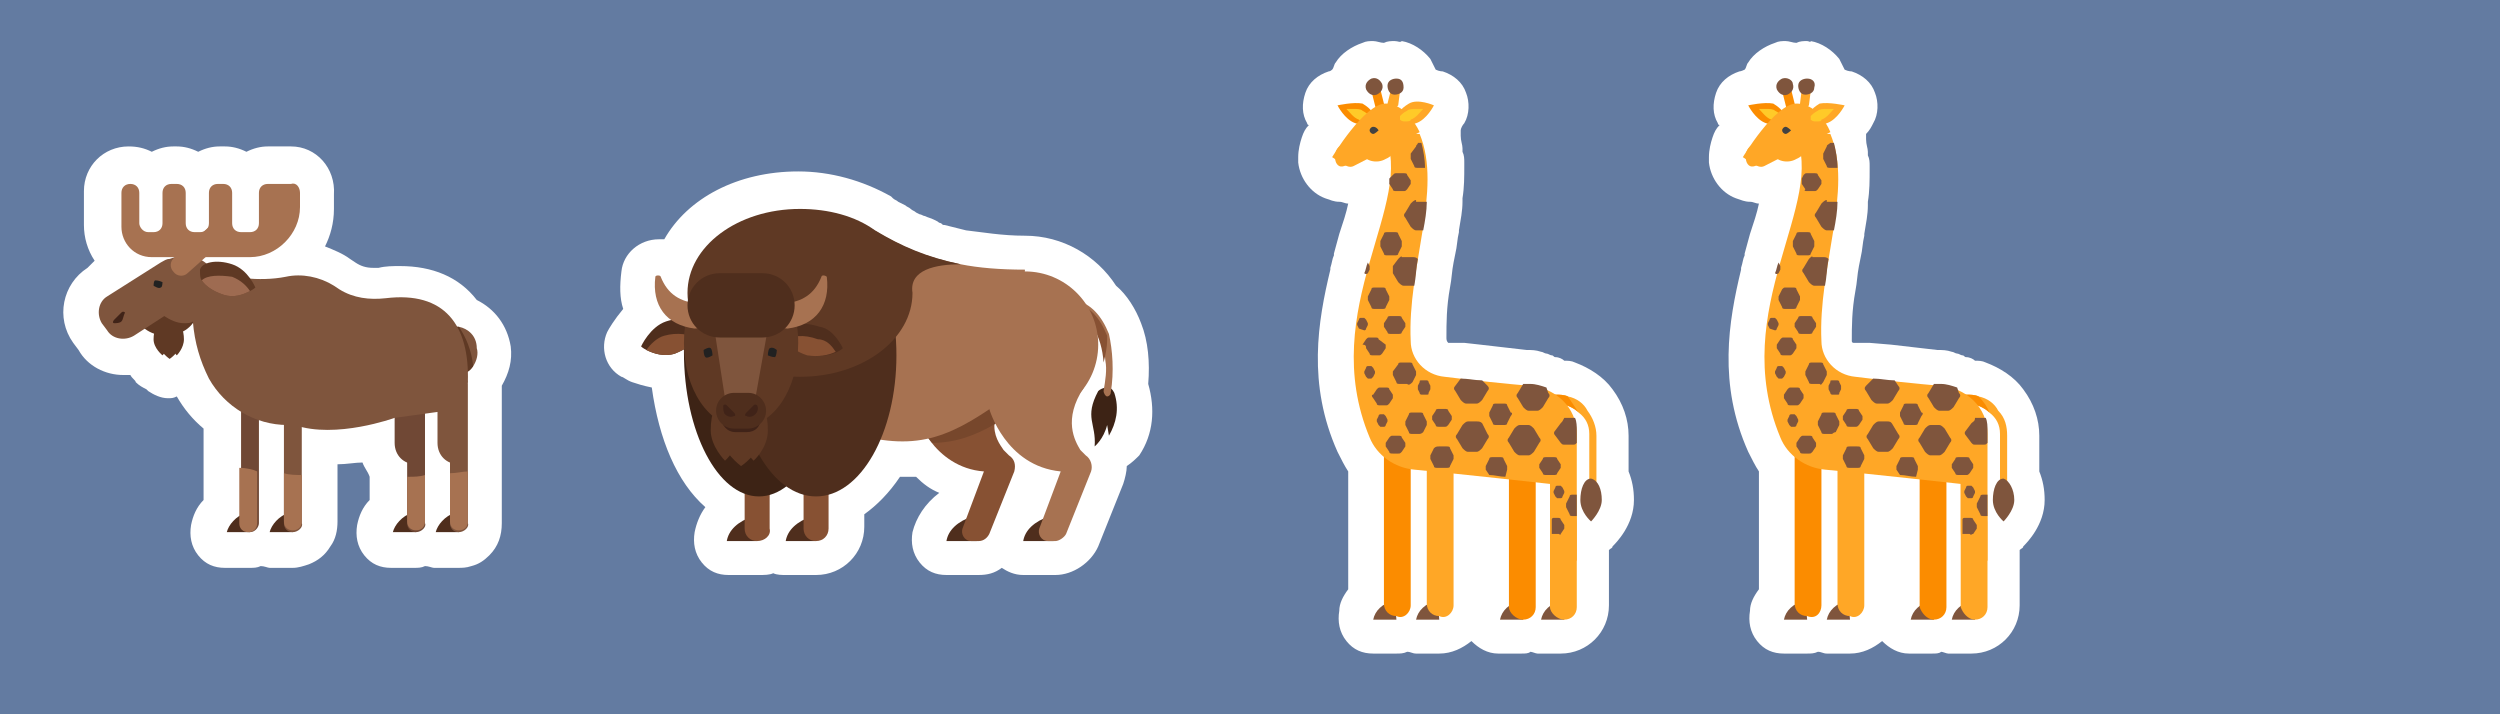 <?xml version="1.0" encoding="utf-8"?>
<!-- Generator: Adobe Illustrator 22.1.0, SVG Export Plug-In . SVG Version: 6.00 Build 0)  -->
<svg version="1.1" id="Layer_1" xmlns="http://www.w3.org/2000/svg" xmlns:xlink="http://www.w3.org/1999/xlink" x="0px" y="0px"
	 viewBox="0 0 140 40" style="enable-background:new 0 0 140 40;" xml:space="preserve">
<rect x="0" y="0" width="140" height="40" fill="#333333" stroke="none"/>
<style type="text/css">
	.st0{fill:#637BA1;}
	.st1{fill:#FFFFFF;}
	.st2{fill:#4F2E1D;}
	.st3{fill:#704835;}
	.st4{fill:#A77251;}
	.st5{fill:#7F553D;}
	.st6{fill:#5F3924;}
	.st7{fill:#9E6B51;}
	.st8{fill:#212121;}
	.st9{fill:#402318;}
	.st10{fill:#3D2315;}
	.st11{fill:#875133;}
	.st12{fill:#77472C;}
	.st13{fill:#FFA726;}
	.st14{fill:#FB8C00;}
	.st15{fill:#FFCA28;}
	.st16{fill:#424242;}
</style>
<g>
	<path class="st0" d="M140,0H-0.3v40H140V0L140,0z"/>
</g>
<g>
	<g>
		<path class="st1" d="M24.5,30.8c-0.2,0-0.4,0-0.5-0.1c0,0-0.1,0-0.1,0c-0.2,0.1-0.3,0.1-0.5,0.1h-1.3c-0.3,0-0.6-0.1-0.8-0.4
			c-0.2-0.2-0.3-0.5-0.2-0.8c0.1-0.5,0.3-0.9,0.7-1.2v-2.1c-0.4-0.4-0.7-0.9-0.7-1.5c-0.7,0.2-1.7,0.3-2.7,0.3c-0.2,0-0.3,0-0.5,0
			l0,4.2c0,0.3-0.1,0.6-0.3,0.9c-0.2,0.3-0.4,0.5-0.8,0.6c-0.2,0.1-0.3,0.1-0.5,0.1h-1.3c-0.2,0-0.4,0-0.5-0.1c0,0,0,0,0,0
			c-0.2,0.1-0.4,0.1-0.6,0.1h-1.3c-0.3,0-0.6-0.1-0.8-0.4c-0.2-0.2-0.3-0.5-0.2-0.8c0.1-0.5,0.3-0.9,0.7-1.2v-4.9
			c-0.7-0.5-1.2-1.2-1.6-1.9c-0.1-0.3-0.3-0.5-0.4-0.8c-0.1,0-0.1,0.1-0.2,0.1C10.1,20.9,10.1,21,10,21c-0.2,0.1-0.4,0.2-0.6,0.2
			c-0.2,0-0.4-0.1-0.6-0.2c0,0-0.1-0.1-0.2-0.1c-0.1,0-0.3-0.1-0.4-0.2c-0.1-0.1-0.4-0.4-0.6-0.8C7.5,19.9,7.2,20,6.9,20
			c-0.7,0-1.3-0.3-1.7-0.9l-0.3-0.4c-0.3-0.5-0.4-1-0.3-1.5c0.1-0.5,0.4-1,0.9-1.3l1.4-1c-0.7-0.5-1.1-1.3-1.1-2.2v-1.9
			c0-0.8,0.7-1.5,1.5-1.5c0.5,0,0.9,0.2,1.2,0.6c0.3-0.4,0.7-0.6,1.2-0.6h0.3c0.5,0,0.9,0.2,1.2,0.6c0.3-0.4,0.7-0.6,1.2-0.6h0.3
			c0.5,0,0.9,0.2,1.2,0.6c0.3-0.4,0.7-0.6,1.2-0.6h1.3c0.8,0,1.5,0.7,1.5,1.5v0.8c0,1.1-0.5,2.1-1.2,2.8c0,0,0,0,0.1,0
			c0.9,0,1.8,0.3,2.6,0.8l0.3,0.2c0.4,0.3,1,0.4,1.5,0.4c0.1,0,0.3,0,0.4,0c0.4-0.1,0.7-0.1,1.1-0.1c1.6,0,2.9,0.6,3.7,1.8
			c0.8,0.3,1.4,1,1.5,1.9c0.1,0.6-0.1,1.2-0.4,1.7c0,0-0.1,0.1-0.1,0.1c0,0.1,0,0.1,0,0.2v7.8c0,0.4-0.2,0.8-0.5,1.1
			c-0.2,0.2-0.4,0.3-0.6,0.4c-0.2,0.1-0.3,0.1-0.5,0.1H24.5z"/>
		<path class="st1" d="M16.3,10.2c0.3,0,0.5,0.2,0.5,0.5v0.8c0,1.5-1.3,2.8-2.8,2.8h-2.5l-0.2,0.2c0.1,0.1,0.2,0.2,0.3,0.3
			c0.2,0,0.3-0.1,0.5-0.1c0.3,0,0.5,0,0.8,0.1c0.4,0.1,0.7,0.4,0.9,0.6c0.2,0,0.5,0,0.7,0c0.4,0,0.9,0,1.4-0.1
			c0.2,0,0.5-0.1,0.7-0.1c0.7,0,1.4,0.2,2,0.6l0.3,0.2c0.6,0.4,1.3,0.6,2,0.6c0.2,0,0.4,0,0.6,0c0.3,0,0.6-0.1,0.9-0.1
			c1.5,0,2.5,0.6,3,1.6c0,0,0,0,0,0c0,0,0,0,0.1,0c0,0,0,0,0,0c0.5,0.1,1,0.5,1,1.2c0,0.4,0,0.7-0.2,1c-0.1,0.1-0.2,0.2-0.3,0.3
			c0,0.2,0,0.4,0,0.6v5c0,0,0,0,0,0v2.8c0,0.1-0.1,0.3-0.2,0.4c-0.1,0.1-0.1,0.1-0.2,0.1c-0.1,0-0.1,0-0.2,0c0,0,0,0,0,0h-1.3
			c0.1-0.3,0.3-0.7,0.7-0.9v-2.3c0,0,0,0,0,0v-0.8c-0.4-0.2-0.7-0.6-0.7-1.1v-1.6l-0.6,0.1v3.5c0,0,0,0,0,0v2.6c0,0.1,0,0.2-0.1,0.3
			c-0.1,0.1-0.2,0.2-0.3,0.2c-0.1,0-0.1,0-0.2,0c0,0,0,0,0,0h-1.3c0.1-0.3,0.3-0.7,0.7-0.9v-2.1c0,0,0,0,0,0v-1
			c-0.4-0.2-0.7-0.6-0.7-1.1v-1.3l0,0c0,0-1.8,0.6-3.7,0.6c-0.5,0-1,0-1.5-0.2v2.8c0,0,0,0,0,0v2.6c0,0.1,0,0.2-0.1,0.3
			c-0.1,0.1-0.2,0.2-0.3,0.2c-0.1,0-0.1,0-0.2,0c0,0,0,0,0,0h-1.3c0.1-0.3,0.3-0.7,0.7-0.9v-2.3c0,0,0,0,0,0v-2.8
			c-0.5,0-0.9-0.1-1.3-0.2v2.9c0,0,0,0,0,0v2.9c0,0.1-0.1,0.3-0.2,0.4c0,0-0.1,0.1-0.2,0.1c-0.1,0-0.1,0-0.2,0c0,0,0,0,0,0h-1.3
			c0.1-0.3,0.3-0.7,0.7-0.9v-2.7c0,0,0,0,0,0V23c-0.7-0.4-1.3-1.1-1.7-1.8c-0.5-0.9-0.8-1.9-0.9-3c-0.1,0.2-0.3,0.3-0.5,0.5
			c0,0.1,0.1,0.3,0.1,0.4c0,0.5-0.4,0.9-0.4,0.9s0,0-0.1-0.1c-0.2,0.2-0.4,0.3-0.4,0.3S9.3,20,9.1,19.8c0,0.1-0.1,0.1-0.1,0.1
			S8.6,19.5,8.6,19c0-0.1,0-0.2,0-0.3c-0.2-0.1-0.4-0.2-0.6-0.3l-0.6,0.4C7.3,18.9,7.1,19,6.9,19c-0.3,0-0.7-0.2-0.9-0.5l-0.3-0.4
			C5.4,17.6,5.5,17,6,16.6L9,14.6c0.1-0.1,0.3-0.2,0.5-0.2c0,0,0,0,0,0H8.5c-1,0-1.7-0.8-1.7-1.7v-1.9c0-0.3,0.2-0.5,0.5-0.5
			c0.3,0,0.5,0.2,0.5,0.5v1.7C7.8,12.7,8,13,8.3,13h0.3c0.3,0,0.5-0.2,0.5-0.5v-1.7c0-0.3,0.2-0.5,0.5-0.5h0.3
			c0.3,0,0.5,0.2,0.5,0.5v1.7c0,0.3,0.2,0.5,0.5,0.5h0.3c0.3,0,0.5-0.2,0.5-0.5v-1.7c0-0.3,0.2-0.5,0.5-0.5h0.3
			c0.3,0,0.5,0.2,0.5,0.5v1.7c0,0.3,0.2,0.5,0.5,0.5H14c0.3,0,0.5-0.2,0.5-0.5v-1.7c0-0.3,0.2-0.5,0.5-0.5H16.3 M16.3,8.2H15
			c-0.4,0-0.8,0.1-1.2,0.3c-0.4-0.2-0.8-0.3-1.2-0.3h-0.3c-0.4,0-0.8,0.1-1.2,0.3c-0.4-0.2-0.8-0.3-1.2-0.3H9.7
			c-0.4,0-0.8,0.1-1.2,0.3C8.1,8.3,7.7,8.2,7.2,8.2c-1.4,0-2.5,1.1-2.5,2.5v1.9c0,0.7,0.2,1.4,0.6,2L4.9,15
			c-1.4,0.9-1.8,2.8-0.8,4.2l0.3,0.4C4.9,20.5,5.9,21,6.9,21c0.1,0,0.3,0,0.4,0c0.1,0.2,0.3,0.3,0.3,0.4c0.2,0.2,0.4,0.3,0.6,0.4
			c0,0,0.1,0.1,0.1,0.1c0.3,0.2,0.7,0.4,1.1,0.4c0.2,0,0.3,0,0.5-0.1c0.4,0.7,0.9,1.3,1.5,1.8v2.2l0,1.8c-0.4,0.4-0.6,0.9-0.7,1.4
			c-0.1,0.6,0,1.2,0.4,1.7c0.4,0.5,0.9,0.7,1.5,0.7H14c0,0,0,0,0,0c0.2,0,0.4,0,0.6-0.1c0.2,0,0.4,0.1,0.5,0.1h1.3c0,0,0,0,0,0
			c0.3,0,0.6-0.1,0.9-0.2c0.5-0.2,0.9-0.5,1.2-1c0.3-0.4,0.4-0.9,0.4-1.4v-2.6l0-0.6c0.5,0,1-0.1,1.4-0.1c0.1,0.3,0.3,0.5,0.4,0.8
			v0.1l0,1.2c-0.4,0.4-0.6,0.9-0.7,1.4c-0.1,0.6,0,1.2,0.4,1.7c0.4,0.5,0.9,0.7,1.5,0.7h1.3c0,0,0,0,0,0c0.2,0,0.4,0,0.6-0.1
			c0.2,0,0.4,0.1,0.5,0.1h1.3c0,0,0,0,0,0c0.3,0,0.5,0,0.8-0.1c0.4-0.1,0.7-0.3,1-0.6c0.5-0.5,0.7-1.1,0.7-1.8v-2.8l0-4.9
			c0.4-0.7,0.6-1.4,0.5-2.2c-0.2-1.2-0.9-2.1-1.9-2.6c-1-1.3-2.5-1.9-4.3-1.9c-0.4,0-0.8,0-1.2,0.1c-0.1,0-0.2,0-0.3,0
			c-0.4,0-0.7-0.1-1-0.3l-0.3-0.2c-0.4-0.3-0.9-0.5-1.4-0.7c0.3-0.6,0.5-1.3,0.5-2.1v-0.8C18.8,9.4,17.7,8.2,16.3,8.2L16.3,8.2z"/>
	</g>
	<g>
		<path class="st2" d="M14,29.8h-1.3c0.1-0.4,0.5-0.9,1.1-1.1L14,29.8z"/>
		<path class="st3" d="M14,29.8c-0.3,0-0.5-0.2-0.5-0.5v-6.5c0-0.3,0.2-0.5,0.5-0.5c0.3,0,0.5,0.2,0.5,0.5v6.5
			C14.5,29.5,14.3,29.8,14,29.8z"/>
		<path class="st2" d="M23.3,29.8h-1.3c0.1-0.4,0.5-0.9,1.1-1.1L23.3,29.8z"/>
		<path class="st3" d="M23.3,29.8c-0.3,0-0.5-0.2-0.5-0.5v-7.8c0-0.3,0.2-0.5,0.5-0.5c0.3,0,0.5,0.2,0.5,0.5v7.8
			C23.9,29.5,23.6,29.8,23.3,29.8z"/>
		<path class="st3" d="M22.5,20.5h0.8c0.2,0,0.4,0.2,0.4,0.4v4.7c0,0.2-0.2,0.4-0.4,0.4c-0.7,0-1.2-0.5-1.2-1.2v-3.8
			C22.1,20.6,22.3,20.5,22.5,20.5z"/>
		<path class="st4" d="M13.4,26.2v3.1c0,0.3,0.2,0.5,0.5,0.5c0.3,0,0.5-0.2,0.5-0.5v-2.9C14.2,26.3,13.8,26.2,13.4,26.2z"/>
		<path class="st4" d="M22.8,26.7v2.5c0,0.3,0.2,0.5,0.5,0.5s0.5-0.2,0.5-0.5v-2.6C23.5,26.7,23.2,26.7,22.8,26.7z"/>
		<path class="st5" d="M26.5,20.5c-0.2,0.3-0.4,0.4-0.8,0.5c-0.6,0.1-1.2-0.4-1.3-1.2c-0.1-0.7,0.3-1.4,1-1.5c0.1,0,0.2,0,0.3,0
			c0.5,0.1,1,0.5,1,1.2C26.8,19.8,26.7,20.2,26.5,20.5z"/>
		<path class="st6" d="M26.5,20.5c-0.2,0.3-0.4,0.4-0.8,0.5c-0.6,0.1-1.2-0.4-1.3-1.2c-0.1-0.7,0.3-1.4,1-1.5c0.1,0,0.2,0,0.3,0
			C26.1,18.9,26.4,19.6,26.5,20.5z"/>
		<path class="st2" d="M16.4,29.8h-1.3c0.1-0.4,0.5-0.9,1.1-1.1L16.4,29.8z"/>
		<path class="st5" d="M16.4,29.8c-0.3,0-0.5-0.2-0.5-0.5v-6.5c0-0.3,0.2-0.5,0.5-0.5c0.3,0,0.5,0.2,0.5,0.5v6.5
			C17,29.5,16.7,29.8,16.4,29.8z"/>
		<path class="st6" d="M11,17.5c0,0.7-0.8,1.3-1.7,1.3s-1.7-0.6-1.7-1.3c0-0.7,0.8-1.3,1.7-1.3S11,16.8,11,17.5z"/>
		<path class="st5" d="M21.6,16.7c-0.9,0.1-1.8,0-2.6-0.5L18.7,16c-0.8-0.5-1.8-0.7-2.7-0.5c-1.5,0.3-3.2,0-4-0.2
			c-0.3-0.6-1-1-1.7-1c-0.3,0-0.5,0.1-0.8,0.2c-0.2,0-0.3,0.1-0.5,0.2L6,16.6c-0.5,0.3-0.6,1-0.3,1.5L6,18.5c0.3,0.5,1,0.6,1.5,0.3
			l1.7-1.1c0.3,0.2,0.7,0.4,1.1,0.4c0.2,0,0.4,0,0.5-0.1c0.1,1.2,0.4,2.2,0.9,3.2c0.9,1.6,2.6,2.6,4.4,2.6h0.4
			c2.3,0.8,5.6-0.4,5.6-0.4l2.9-0.4l1.2-1.6C26.3,18.2,24.9,16.3,21.6,16.7z"/>
		<path class="st4" d="M16.8,10.8v0.8c0,1.5-1.3,2.8-2.8,2.8H8.5c-1,0-1.7-0.8-1.7-1.7v-1.9c0-0.3,0.2-0.5,0.5-0.5s0.5,0.2,0.5,0.5
			v1.7C7.8,12.7,8,13,8.3,13h0.3c0.3,0,0.5-0.2,0.5-0.5v-1.7c0-0.3,0.2-0.5,0.5-0.5h0.3c0.3,0,0.5,0.2,0.5,0.5v1.7
			c0,0.3,0.2,0.5,0.5,0.5h0.3c0.3,0,0.5-0.2,0.5-0.5v-1.7c0-0.3,0.2-0.5,0.5-0.5h0.3c0.3,0,0.5,0.2,0.5,0.5v1.7
			c0,0.3,0.2,0.5,0.5,0.5H14c0.3,0,0.5-0.2,0.5-0.5v-1.7c0-0.3,0.2-0.5,0.5-0.5h1.3C16.6,10.2,16.8,10.5,16.8,10.8z"/>
		<path class="st4" d="M12.3,13.7l-1.8,1.6c-0.2,0.2-0.6,0.2-0.8-0.1c-0.2-0.2-0.2-0.6,0.1-0.8l1.8-1.6c0.2-0.2,0.6-0.2,0.8,0.1
			C12.5,13.2,12.5,13.5,12.3,13.7z"/>
		<path class="st6" d="M11.3,15.7c0.2,0.3,0.6,0.6,1.2,0.8c0.6,0.2,1.1,0,1.5-0.2c0.2-0.1,0.3-0.2,0.3-0.2s-0.4-1-1.3-1.3
			c-0.9-0.3-1.7-0.1-1.8,0.3C11.2,15.4,11.2,15.6,11.3,15.7z"/>
		<path class="st7" d="M11.3,15.7c0.2,0.3,0.6,0.6,1.2,0.8c0.6,0.2,1.1,0,1.5-0.2c-0.2-0.3-0.5-0.6-1-0.8
			C12.3,15.4,11.6,15.4,11.3,15.7z"/>
		<path class="st8" d="M9.1,15.8c0,0,0,0.3-0.1,0.3c-0.1,0.1-0.4-0.1-0.4-0.1s0-0.3,0.1-0.3C8.9,15.7,9.1,15.8,9.1,15.8z"/>
		<g>
			<path class="st6" d="M10.1,19.2c0,0.5-0.6,0.9-0.6,0.9s-0.6-0.4-0.6-0.9c0-0.5,0.3-0.9,0.6-0.9C9.8,18.3,10.1,18.7,10.1,19.2z"/>
			<g>
				<path class="st6" d="M9.5,19c0,0.5-0.4,0.9-0.4,0.9S8.6,19.5,8.6,19C8.6,18.5,8.8,18,9,18C9.3,18,9.5,18.5,9.5,19z"/>
				<path class="st6" d="M10.3,19c0,0.5-0.4,0.9-0.4,0.9S9.5,19.5,9.5,19c0-0.5,0.2-0.9,0.4-0.9C10.1,18,10.3,18.5,10.3,19z"/>
			</g>
		</g>
		<path class="st9" d="M6.8,18c-0.1,0.1-0.3,0.1-0.4,0.1c-0.1,0-0.1-0.1,0-0.2l0.4-0.4c0.1-0.1,0.2,0,0.2,0
			C6.9,17.7,6.9,17.9,6.8,18z"/>
		<path class="st2" d="M25.7,29.8h-1.3c0.1-0.4,0.5-0.9,1.1-1.1L25.7,29.8z"/>
		<path class="st5" d="M25.7,29.8c-0.3,0-0.5-0.2-0.5-0.5v-7.8c0-0.3,0.2-0.5,0.5-0.5s0.5,0.2,0.5,0.5v7.8
			C26.3,29.5,26,29.8,25.7,29.8z"/>
		<path class="st5" d="M24.9,20.5h0.8c0.2,0,0.4,0.2,0.4,0.4v4.7c0,0.2-0.2,0.4-0.4,0.4c-0.7,0-1.2-0.5-1.2-1.2v-3.8
			C24.5,20.6,24.7,20.5,24.9,20.5z"/>
		<path class="st4" d="M15.9,26.5v2.7c0,0.3,0.2,0.5,0.5,0.5c0.3,0,0.5-0.2,0.5-0.5v-2.6C16.6,26.6,16.2,26.6,15.9,26.5z"/>
		<path class="st4" d="M25.2,26.5v2.7c0,0.3,0.2,0.5,0.5,0.5s0.5-0.2,0.5-0.5v-2.8C25.9,26.4,25.6,26.5,25.2,26.5z"/>
	</g>
</g>
<g>
	<g>
		<path class="st1" d="M57.3,31.3c-0.3,0-0.6-0.1-0.8-0.4c-0.1-0.2-0.2-0.4-0.2-0.6c-0.2,0.6-0.8,1-1.5,1H53c-0.3,0-0.6-0.1-0.8-0.4
			c-0.2-0.2-0.3-0.5-0.2-0.8c0.1-0.7,0.6-1.3,1.3-1.8l0.5-1.2c-0.8-0.3-1.6-0.8-2.2-1.4c-0.4,0.1-0.8,0.1-1.2,0.1
			c-0.2,0-0.5,0-0.7,0c-0.6,1.2-1.5,2.1-2.4,2.6v1.2c0,0.9-0.8,1.7-1.7,1.7H44c-0.2,0-0.5-0.1-0.6-0.2c-0.3,0.2-0.6,0.2-0.9,0.2
			h-1.7c-0.3,0-0.6-0.1-0.8-0.4c-0.2-0.2-0.3-0.5-0.2-0.8c0.1-0.6,0.4-1.1,1-1.5v-0.3c-1.8-1.1-3.1-3.9-3.4-7.3c0,0-0.1,0-0.1,0
			c-0.6,0-1.1-0.2-1.5-0.3c-0.3-0.1-0.5-0.2-0.5-0.2c-0.4-0.3-0.6-0.8-0.4-1.2c0-0.1,0.4-0.9,1.1-1.5c-0.3-0.6-0.4-1.4-0.3-2.2
			c0.1-0.6,0.6-1,1.1-1c0.3,0,0.6,0.1,0.8,0.3c0.9-2.4,3.7-4.1,7-4.1c1.7,0,3.3,0.4,4.6,1.3c0,0,0.1,0,0.1,0.1
			c0.1,0.1,0.3,0.2,0.4,0.2l0.4,0.2c0.1,0.1,0.3,0.2,0.4,0.2c0.1,0.1,0.3,0.1,0.4,0.2l0.4,0.2c0.1,0.1,0.2,0.1,0.3,0.1
			c0.2,0.1,0.4,0.1,0.5,0.2l0.4,0.1c0.1,0,0.1,0.1,0.2,0.1c0.4,0.1,0.8,0.2,1.3,0.3c1,0.2,2.1,0.3,3.5,0.3c0,0,0,0,0,0
			c1.7,0,3.4,0.9,4.3,2.4c0.5,0.5,0.9,1.1,1.2,1.8c0.3,0.9,0.4,2,0.3,3.2c0,0,0,0.1,0,0.1c0.4,1.2,0.3,2.3-0.4,3.3
			c-0.1,0.2-0.3,0.4-0.6,0.4c-0.1,0.1-0.2,0.3-0.3,0.3c0.1,0.3,0.1,0.7-0.1,1.1l-1.4,3.5c-0.2,0.6-0.9,1-1.5,1H57.3z M56.8,29.1
			c0.2-0.3,0.5-0.6,0.9-0.8l0.5-1.2c-0.2-0.1-0.3-0.1-0.5-0.2L56.8,29.1z"/>
		<path class="st1" d="M44.7,11.6c1.6,0,3,0.4,4.1,1.2l0,0c0.2,0.1,0.4,0.2,0.6,0.4c0.2,0.1,0.4,0.2,0.6,0.3
			c0.2,0.1,0.4,0.2,0.6,0.3c0.2,0.1,0.4,0.2,0.6,0.3c0.2,0.1,0.5,0.2,0.8,0.3c0.2,0.1,0.3,0.1,0.5,0.2c0.4,0.1,0.9,0.2,1.4,0.3
			c1,0.2,2.2,0.3,3.7,0.4v0c1.5,0,2.9,0.8,3.6,2.1c0.4,0.3,0.8,0.8,1,1.5c0.3,0.9,0.4,1.9,0.2,3.1c0.1,0,0.1,0.1,0.1,0.2
			c0.3,0.9,0.2,1.7-0.3,2.4L62,23.8c-0.1,0.8-0.7,1.2-0.7,1.2c0.1-1.3-0.7-1.6,0.2-3.1c0-0.1,0.1-0.1,0.2-0.2c0.1-0.5,0.1-1,0.1-1.4
			c0-0.5-0.1-1-0.3-1.5c0,0.2,0.1,0.3,0.1,0.5c0,0.9-0.3,1.8-0.8,2.5c-1.2,1.8-0.6,3-0.2,3.5c0.1,0.1,0.2,0.2,0.3,0.3
			c0.3,0.2,0.4,0.5,0.3,0.9l-1.4,3.5c-0.1,0.2-0.3,0.4-0.6,0.4H59h-0.3h-1.4c0.1-0.5,0.5-1,1.2-1.3l1-2.6c-2.1-0.2-3.2-1.8-3.7-2.7
			c0,0.8,0.3,1.3,0.5,1.6c0.1,0.1,0.2,0.2,0.3,0.3c0.3,0.2,0.4,0.5,0.3,0.9l-1.4,3.5c-0.1,0.2-0.3,0.4-0.6,0.4h-0.4c0,0,0,0,0,0H53
			c0.1-0.5,0.5-1,1.2-1.3l1-2.6c-1.4-0.1-2.4-0.9-3-1.7c0-0.1-0.1-0.1-0.1-0.2c-0.5,0.1-1,0.2-1.6,0.2c-0.4,0-0.8,0-1.3-0.1
			c-0.7,1.6-1.7,2.7-2.8,3v1.9c0,0.4-0.3,0.7-0.7,0.7H44c0.1-0.4,0.4-0.9,1-1.2v-1.4c-0.3-0.1-0.6-0.2-0.9-0.4
			c-0.3,0.2-0.6,0.4-0.9,0.4v1.9c0,0.4-0.3,0.7-0.7,0.7h-1.7c0.1-0.4,0.4-0.9,1-1.2v-1.5c-2-0.7-3.4-4-3.4-7.9c0,0,0-0.1,0-0.1
			c-0.2,0.1-0.4,0.2-0.6,0.3c-0.2,0.1-0.3,0.1-0.5,0.1c-0.4,0-0.8-0.1-1.1-0.2c-0.2-0.1-0.3-0.2-0.3-0.2s0.5-1.1,1.4-1.4
			c0.2-0.1,0.4-0.1,0.5-0.1c-0.8-0.5-1.2-1.3-1-2.5c0-0.1,0.1-0.1,0.2-0.1c0.1,0,0.1,0,0.1,0.1c0.3,0.8,0.8,1.2,1.4,1.4
			c0-0.2-0.1-0.4-0.1-0.6C38.4,13.7,41.2,11.6,44.7,11.6 M44.7,9.6c-3.4,0-6.2,1.5-7.5,3.8c-0.1,0-0.2,0-0.3,0c-1.1,0-2,0.8-2.1,1.8
			c-0.1,0.8-0.1,1.5,0.1,2.1c-0.5,0.6-0.8,1.1-0.9,1.3c-0.4,0.9-0.1,2,0.8,2.5c0.1,0,0.3,0.2,0.6,0.3c0.3,0.1,0.6,0.2,1.1,0.3
			c0.4,2.9,1.4,5.3,3,6.7c-0.3,0.4-0.5,0.9-0.6,1.4c-0.1,0.6,0,1.2,0.4,1.7c0.4,0.5,0.9,0.7,1.5,0.7h1.7c0.3,0,0.6,0,0.8-0.1
			c0.2,0.1,0.5,0.1,0.7,0.1h1.7c1.5,0,2.7-1.2,2.7-2.7v-0.7c0.7-0.5,1.4-1.2,2-2.1c0,0,0.1,0,0.1,0c0.3,0,0.6,0,0.8,0
			c0.4,0.4,0.8,0.7,1.3,0.9c-0.8,0.6-1.3,1.4-1.5,2.2c-0.1,0.6,0,1.2,0.4,1.7c0.4,0.5,0.9,0.7,1.5,0.7h1.4l0.4,0
			c0.5,0,0.9-0.1,1.3-0.4c0.3,0.2,0.7,0.4,1.2,0.4h1.4H59h0.1c1,0,2-0.7,2.4-1.6l1.4-3.5c0.1-0.3,0.2-0.7,0.2-1
			c0.3-0.2,0.5-0.4,0.7-0.6c0.8-1.2,0.9-2.6,0.5-4c0.1-1.2,0-2.4-0.4-3.4c-0.3-0.8-0.8-1.6-1.4-2.1c-1.1-1.7-3-2.8-5.1-2.8
			c-1.3,0-2.4-0.2-3.3-0.3c-0.4-0.1-0.8-0.2-1.2-0.3c-0.1,0-0.1,0-0.2-0.1c-0.1,0-0.2-0.1-0.2-0.1l-0.2-0.1
			c-0.2-0.1-0.3-0.1-0.5-0.2c-0.1,0-0.2-0.1-0.3-0.1L51.5,12l-0.2-0.1c-0.1-0.1-0.2-0.1-0.3-0.2c-0.1-0.1-0.2-0.1-0.3-0.2l-0.2-0.1
			l-0.2-0.1c-0.1-0.1-0.2-0.1-0.3-0.2c0,0-0.1-0.1-0.1-0.1C48.3,10.1,46.5,9.6,44.7,9.6L44.7,9.6z"/>
	</g>
	<g>
		<path class="st10" d="M62,21.7c-0.2,0-0.4,0.1-0.5,0.2c-0.8,1.5-0.1,1.8-0.2,3.1c0,0,0.5-0.4,0.7-1.2l0.1,0.6
			c0.4-0.7,0.6-1.5,0.3-2.4C62.3,21.8,62.2,21.7,62,21.7z"/>
		<g>
			<path class="st4" d="M62.2,22c0,0.1-0.1,0.2-0.2,0.2c0,0,0,0,0,0c-0.1,0-0.2-0.2-0.2-0.3c0.1-0.6,0.2-1.2,0.1-1.7
				c-0.1-1.5-0.8-2.7-1.8-2.9c-0.1,0-0.2-0.2-0.2-0.3c0-0.1,0.2-0.2,0.3-0.2c0.9,0.2,1.5,0.9,1.9,1.9C62.3,19.6,62.4,20.8,62.2,22z"
				/>
		</g>
		<path class="st11" d="M62,19c0,0.5-0.1,0.9-0.2,1.3c-0.1-1.5-0.8-2.7-1.8-2.9c-0.1,0-0.2-0.2-0.2-0.3c0-0.1,0.2-0.2,0.3-0.2
			c0.9,0.2,1.5,0.9,1.9,1.9C62,18.8,62,18.9,62,19z"/>
		<path class="st2" d="M42.4,30.3h-1.7c0.1-0.6,0.6-1.1,1.5-1.4L42.4,30.3z"/>
		<path class="st11" d="M42.4,30.3c-0.4,0-0.7-0.3-0.7-0.7v-3.8c0-0.4,0.3-0.7,0.7-0.7c0.4,0,0.7,0.3,0.7,0.7v3.8
			C43.2,30,42.8,30.3,42.4,30.3z"/>
		<path class="st2" d="M54.7,30.3H53c0.1-0.6,0.6-1.1,1.5-1.4L54.7,30.3z"/>
		<path class="st11" d="M56.8,26.4l-1.4,3.5c-0.1,0.2-0.3,0.4-0.6,0.4h-0.4c-0.4,0-0.6-0.4-0.5-0.7l1.2-3.2c-1.4-0.1-2.4-0.9-3-1.7
			c-0.7-0.9-1-1.8-1-1.8c-0.9-3.6,4-4.5,5.3-1.2c-0.5,0.7-0.7,1.3-0.7,1.9c-0.1,0.8,0.3,1.3,0.5,1.6c0.1,0.1,0.2,0.2,0.3,0.3
			C56.8,25.7,56.9,26,56.8,26.4z"/>
		<path class="st2" d="M45.7,30.3H44c0.1-0.6,0.6-1.1,1.5-1.4L45.7,30.3z"/>
		<path class="st11" d="M45.7,30.3c-0.4,0-0.7-0.3-0.7-0.7v-3.8c0-0.4,0.3-0.7,0.7-0.7s0.7,0.3,0.7,0.7v3.8
			C46.4,30,46.1,30.3,45.7,30.3z"/>
		<path class="st2" d="M59,30.3h-1.7c0.1-0.6,0.6-1.1,1.5-1.4L59,30.3z"/>
		<circle class="st4" cx="57.4" cy="19.3" r="4.1"/>
		<path class="st12" d="M56.5,21.8c-0.5,0.7-0.7,1.3-0.7,1.9c-1.2,0.7-2.3,1.1-3.6,1.1c-0.7-0.9-1-1.8-1-1.8
			C50.3,19.3,55.2,18.5,56.5,21.8z"/>
		<path class="st4" d="M57.4,15.1L56.7,22c-3.4,2.5-5.2,3.3-8.9,2.3l1-11.2l0-0.3c1.6,1,3,1.6,5,2C54.8,15,56,15.1,57.4,15.1z"/>
		<path class="st10" d="M38.3,18.7c0,0.3,0,0.7,0,1c0,4.5,1.9,8.1,4.2,8.1s4.2-3.6,4.2-8.1c0-0.3,0-0.7,0-1H38.3z"/>
		<ellipse class="st2" cx="45.7" cy="19.9" rx="4.5" ry="7.9"/>
		<path class="st6" d="M53.8,14.8c-1.9-0.4-3.3-1-4.8-1.9c-1.1-0.8-2.6-1.2-4.2-1.2c-3.5,0-6.3,2.1-6.3,4.7s2.8,4.7,6.3,4.7
			c3.5,0,6.3-2.1,6.3-4.7C50.9,15.1,52.4,14.8,53.8,14.8z"/>
		<path class="st4" d="M60.5,25.2c-0.3-0.5-1-1.7,0.2-3.5c-1.3-3.3-6.1-2.5-5.3,1.2c0,0,0.9,3.2,4,3.5l-1.2,3.2
			c-0.1,0.3,0.1,0.7,0.5,0.7h0.4c0.2,0,0.5-0.2,0.6-0.4l1.4-3.5c0.1-0.3,0-0.7-0.3-0.9C60.7,25.4,60.6,25.3,60.5,25.2z"/>
		<g>
			<path class="st2" d="M39,19c-0.2,0.3-0.7,0.6-1.2,0.8c-0.6,0.2-1.2,0-1.6-0.2c-0.2-0.1-0.3-0.2-0.3-0.2s0.5-1.1,1.4-1.4
				c0.9-0.3,1.7-0.1,1.9,0.3C39.1,18.6,39.1,18.8,39,19z"/>
			<path class="st2" d="M47.2,19.5c0,0-0.1,0.1-0.3,0.2c-0.4,0.2-1,0.3-1.6,0.2c-0.6-0.2-1-0.5-1.2-0.8c-0.1-0.2-0.2-0.4-0.1-0.5
				c0.1-0.5,1-0.6,1.9-0.3C46.7,18.4,47.2,19.5,47.2,19.5z"/>
			<path class="st11" d="M39,19c-0.2,0.3-0.7,0.6-1.2,0.8c-0.6,0.2-1.2,0-1.6-0.2c0.2-0.3,0.6-0.7,1-0.8C37.9,18.6,38.7,18.7,39,19z
				"/>
			<path class="st11" d="M46.8,19.7c-0.4,0.2-1,0.3-1.6,0.2c-0.6-0.2-1-0.5-1.2-0.8c0.3-0.3,1-0.4,1.8-0.1
				C46.3,19,46.6,19.4,46.8,19.7z"/>
			<g>
				<path class="st6" d="M42.6,24.4c0,1-1.1,1.7-1.1,1.7s-1.1-0.8-1.1-1.7s0.5-1.7,1.1-1.7C42,22.7,42.6,23.4,42.6,24.4z"/>
				<g>
					<path class="st6" d="M41.4,24.1c0,1-0.8,1.7-0.8,1.7s-0.8-0.8-0.8-1.7c0-1,0.3-1.7,0.8-1.7C41,22.4,41.4,23.1,41.4,24.1z"/>
					<path class="st6" d="M43,24.1c0,1-0.8,1.7-0.8,1.7s-0.8-0.8-0.8-1.7c0-1,0.3-1.7,0.8-1.7C42.7,22.4,43,23.1,43,24.1z"/>
				</g>
			</g>
			<path class="st6" d="M44.7,19.2c0,2.6-1.4,4.7-3.2,4.7c-1.8,0-3.2-2.1-3.2-4.7s1.4-3.6,3.2-3.6C43.3,15.7,44.7,16.6,44.7,19.2z"
				/>
			<g>
				<path class="st4" d="M37,15.5c0.4,1,1.1,1.4,2.1,1.5c0.3,0,0.6,0.3,0.6,0.7c0,0.4-0.4,0.7-0.8,0.7c-1.6-0.2-2.4-1.3-2.2-2.9
					C36.7,15.4,37,15.4,37,15.5z"/>
				<path class="st4" d="M46,15.5c-0.4,1-1.1,1.4-2.1,1.5c-0.3,0-0.6,0.3-0.6,0.7c0,0.4,0.4,0.7,0.8,0.7c1.6-0.2,2.4-1.3,2.2-2.9
					C46.2,15.4,46,15.4,46,15.5z"/>
			</g>
			<polygon class="st5" points="42.3,22.3 40.6,22.3 40,18.4 43,18.4 			"/>
			<g>
				<path class="st9" d="M41.8,24.2h-0.6c-0.5,0-0.8-0.4-0.8-0.8c0-0.5,0.4-0.8,0.8-0.8h0.6c0.5,0,0.8,0.4,0.8,0.8
					C42.6,23.9,42.3,24.2,41.8,24.2z"/>
				<path class="st2" d="M41.9,24h-0.8c-0.6,0-1-0.5-1-1c0-0.6,0.5-1,1-1h0.8c0.6,0,1,0.5,1,1C42.9,23.6,42.4,24,41.9,24z"/>
				<g>
					<path class="st9" d="M40.6,23.2c0.1,0.1,0.3,0.2,0.5,0.1c0.1,0,0.1-0.1,0-0.2l-0.4-0.4c-0.1-0.1-0.2,0-0.2,0
						C40.5,22.9,40.5,23.1,40.6,23.2z"/>
					<path class="st9" d="M42.3,23.2c-0.1,0.1-0.3,0.2-0.5,0.1c-0.1,0-0.1-0.1,0-0.2l0.4-0.4c0.1-0.1,0.2,0,0.2,0
						C42.5,22.9,42.4,23.1,42.3,23.2z"/>
				</g>
			</g>
			<g>
				<path class="st8" d="M43.5,19.6c0,0,0,0.3-0.1,0.4C43.2,20,43,19.9,43,19.9s0-0.3,0.1-0.4C43.3,19.4,43.5,19.6,43.5,19.6z"/>
				<path class="st8" d="M39.4,19.6c0,0,0,0.3,0.1,0.4c0.1,0.1,0.4-0.1,0.4-0.1s0-0.3-0.1-0.4C39.7,19.4,39.4,19.6,39.4,19.6z"/>
			</g>
			<path class="st2" d="M42.7,18.9h-2.4c-1,0-1.8-0.8-1.8-1.8v0c0-1,0.8-1.8,1.8-1.8h2.4c1,0,1.8,0.8,1.8,1.8v0
				C44.5,18.1,43.7,18.9,42.7,18.9z"/>
		</g>
	</g>
</g>
<g>
	<g>
		<path class="st1" d="M86.3,35.7c-0.1,0-0.3,0-0.4-0.1c-0.2,0.1-0.4,0.1-0.6,0.1h-1.3c-0.3,0-0.6-0.1-0.8-0.4
			c-0.2-0.2-0.3-0.5-0.2-0.8c0.1-0.4,0.3-0.7,0.6-1.1v-5.7l-1.2-0.1v6.4c0,1-0.8,1.7-1.7,1.7h-1.3c-0.2,0-0.3,0-0.5-0.1
			c-0.2,0.1-0.4,0.1-0.6,0.1h-1.3c-0.3,0-0.6-0.1-0.8-0.4c-0.2-0.2-0.3-0.5-0.2-0.8c0.1-0.4,0.3-0.7,0.6-1.1v-7.5
			c-0.3-0.3-0.5-0.7-0.7-1.1c-1.5-3.5-1-6.8-0.3-9.6c0,0,0-0.1,0-0.1c0.1-0.2,0.1-0.4,0.2-0.7c0.1-0.4,0.2-0.8,0.3-1.1
			c0.4-1.2,0.7-2.3,0.8-3.3c-0.1,0-0.1,0-0.2,0l-0.4,0.2c-0.2,0.1-0.4,0.2-0.7,0.2c-0.1,0-0.3,0-0.4-0.1c0,0,0,0-0.1,0
			c-0.2,0-0.3,0-0.5-0.1C74.1,10,73.7,9.6,73.7,9c0-0.1,0-0.2,0-0.2c0-0.2,0-0.5,0.1-0.7c0.1-0.4,0.4-0.7,0.7-0.9c0,0,0-0.1,0.1-0.1
			c-0.3-0.3-0.5-0.6-0.5-0.7c-0.1-0.3-0.2-0.6-0.1-0.9c0.1-0.3,0.4-0.5,0.7-0.6c0,0,0.4-0.1,0.8-0.1c0-0.7,0.4-1.3,1.1-1.4
			c0.1,0,0.2,0,0.4,0c0.2,0,0.4,0,0.6,0.1c0.2-0.1,0.4-0.1,0.6-0.1c0.1,0,0.2,0,0.2,0c0.4,0.1,0.7,0.3,1,0.6
			c0.2,0.3,0.3,0.6,0.3,0.9c0.5,0,0.9,0.1,0.9,0.1c0.3,0.1,0.5,0.3,0.7,0.6c0.1,0.3,0.1,0.6-0.1,0.9c-0.1,0.1-0.3,0.5-0.6,0.8
			c0.1,0.2,0.1,0.4,0.2,0.6c0,0,0,0.1,0,0.1c0,0.2,0.1,0.4,0.1,0.6l0,0.2c0,0.2,0,0.4,0.1,0.6c0,0,0,0.1,0,0.1c0,0.6,0,1.2-0.1,1.9
			c-0.1,0.6-0.1,1.1-0.2,1.7c-0.1,0.4-0.3,1.7-0.3,1.7c-0.1,0.5-0.2,0.9-0.2,1.4c-0.2,1.2-0.2,2.1-0.2,3c0,0.6,0.5,1,1,1.1l4.7,0.5
			c0.2,0,0.4,0.1,0.6,0.1c0.1,0,0.1,0,0.2,0.1c0.1,0,0.2,0.1,0.3,0.1c0,0,0.1,0,0.1,0.1c0.2,0.1,0.4,0.2,0.6,0.3
			c0.2,0,0.4,0.1,0.6,0.1c0.6,0.2,1.2,0.6,1.6,1.2c0.4,0.6,0.7,1.3,0.7,2v2.2c0.2,0.4,0.3,0.8,0.3,1.4c0,1-0.7,1.7-0.9,1.9
			c-0.2,0.1-0.3,0.2-0.5,0.3l0,3.7c0,1-0.8,1.7-1.7,1.7H86.3z"/>
		<path class="st1" d="M78.1,4.3C78.2,4.3,78.2,4.4,78.1,4.3c0.3,0,0.5,0.3,0.5,0.5c0,0.2-0.1,0.3-0.3,0.4l-0.1,0.7c0,0,0,0,0,0
			C78.3,6,78.4,6,78.5,6.1c0.1-0.1,0.2-0.1,0.3-0.2c0.2-0.1,0.4-0.1,0.6-0.1c0.4,0,0.8,0.1,0.8,0.1s-0.4,0.8-1,1c0,0,0,0,0,0
			c0.2,0.3,0.3,0.5,0.3,0.5c0.1,0.2,0.2,0.4,0.2,0.6h0c0,0,0,0.1,0,0.1c0,0.2,0.1,0.4,0.1,0.6c0,0.1,0,0.1,0,0.2c0,0.2,0,0.3,0,0.5
			c0,0,0,0,0,0.1h0c0,0.5,0,1.1-0.1,1.7c0,0,0,0,0,0c0,0,0,0,0,0c-0.1,0.5-0.1,1-0.2,1.6c0,0,0,0,0,0h0c-0.1,0.5-0.2,1.1-0.3,1.7
			c-0.1,0.5-0.2,0.9-0.2,1.4C79,16.9,78.9,18,79,19c0,1.1,0.9,1.9,1.9,2c0.3,0,0.6,0.1,0.9,0.1c0.4,0,0.8,0.1,1.2,0.1
			c1,0.1,1.9,0.2,2.6,0.3c0.2,0,0.3,0,0.5,0.1c0.1,0,0.1,0,0.2,0.1c0.1,0,0.1,0,0.2,0.1l0,0c0.3,0.1,0.5,0.2,0.7,0.4
			c0.2,0,0.4,0,0.6,0.1c0.5,0.1,0.9,0.4,1.1,0.8c0.3,0.4,0.5,0.9,0.5,1.4V27c0.2,0.2,0.3,0.6,0.3,1c0,0.6-0.6,1.2-0.6,1.2
			s-0.6-0.5-0.6-1.2c0-0.5,0.1-0.9,0.3-1v-2.5c0,0,0-0.1,0-0.1c0-0.5-0.2-0.9-0.6-1.2c-0.2-0.2-0.4-0.3-0.6-0.4
			c0.2,0.3,0.3,0.5,0.4,0.9c0,0,0,0,0,0c0,0,0,0,0,0.1c0.1,0.2,0.1,0.4,0.1,0.7l0,0.7l0,4.2c0,0,0,0.1,0,0.1l0,4.7
			c0,0.4-0.3,0.7-0.7,0.7h-1.3c0.1-0.3,0.3-0.6,0.6-0.8V27c0,0-0.3,0-0.8-0.1v7c0,0.4-0.3,0.7-0.7,0.7h0h-1.3
			c0.1-0.3,0.3-0.6,0.6-0.8v-7.1c-1-0.1-2.1-0.2-3.2-0.3v7.5c0,0.4-0.3,0.7-0.7,0.7v0h-1.3c0.1-0.3,0.3-0.6,0.6-0.8v-7.6
			c-0.2,0-0.4,0-0.6-0.1c-0.1,0-0.2,0-0.3,0v7.7c0,0.4-0.3,0.7-0.7,0.7v0h-1.3c0.1-0.3,0.3-0.6,0.6-0.8v-8.4
			c-0.3-0.3-0.6-0.6-0.8-1.1c-1.4-3.3-0.9-6.3-0.2-9.1c0,0,0,0,0,0c0.1-0.2,0.1-0.4,0.2-0.6l0,0c0.6-2.3,1.4-4.3,1.2-6
			c-0.1,0.1-0.2,0.2-0.3,0.2C77.3,9,77.2,9.1,77,9.1c-0.2,0-0.3,0-0.5-0.1l-0.7,0.4c-0.1,0-0.2,0.1-0.2,0.1c-0.1,0-0.2,0-0.3-0.1
			c-0.1,0-0.1,0-0.2,0c0,0-0.1,0-0.1,0c-0.2-0.1-0.3-0.3-0.3-0.5l0,0c0,0,0,0,0,0c0-0.1,0-0.2,0-0.3C74.8,8.2,75,8.1,75.2,8
			C75.4,7.7,75.7,7.3,76,7c0,0,0,0-0.1,0c-0.6-0.2-1-1-1-1s0.4-0.1,0.8-0.1c0.2,0,0.4,0,0.6,0.1c0.2,0.1,0.3,0.2,0.4,0.3
			C76.8,6.1,76.9,6.1,77,6l-0.2-0.8c-0.2,0-0.3-0.2-0.3-0.3c-0.1-0.3,0.1-0.5,0.3-0.6c0,0,0.1,0,0.1,0c0.2,0,0.4,0.1,0.5,0.4
			c0,0.2,0,0.3-0.1,0.4l0.2,0.7c0.1,0,0.1,0,0.2,0c0,0,0.1,0,0.1,0c0,0,0,0,0,0l0.1-0.7c-0.1-0.1-0.2-0.3-0.2-0.4
			C77.7,4.5,77.9,4.3,78.1,4.3 M78.1,2.3C78.1,2.3,78.1,2.3,78.1,2.3C78.1,2.3,78.1,2.3,78.1,2.3c-0.2,0-0.4,0-0.6,0.1
			c-0.2,0-0.4-0.1-0.6-0.1c-0.2,0-0.4,0-0.6,0.1c-0.6,0.2-1.2,0.6-1.5,1.1c-0.1,0.1-0.1,0.3-0.2,0.4C74.5,4,74.4,4,74.4,4
			c-0.6,0.2-1.1,0.6-1.3,1.2c-0.2,0.6-0.2,1.2,0.1,1.7c0,0,0,0.1,0.1,0.1c-0.2,0.2-0.3,0.4-0.4,0.7c-0.1,0.3-0.2,0.7-0.2,1.1
			c0,0.1,0,0.2,0,0.3c0.1,0.9,0.7,1.7,1.5,2c0.3,0.1,0.5,0.2,0.8,0.2c0.2,0,0.3,0.1,0.5,0.1c-0.1,0.5-0.3,1.1-0.5,1.7
			c-0.1,0.4-0.2,0.7-0.3,1.1c0,0,0,0,0,0.1c-0.1,0.2-0.1,0.4-0.2,0.7c0,0,0,0.1,0,0.1c-0.7,2.9-1.3,6.4,0.4,10.2
			c0.2,0.4,0.4,0.8,0.6,1.1V33c-0.3,0.4-0.5,0.8-0.5,1.2c-0.1,0.6,0,1.2,0.4,1.7c0.4,0.5,0.9,0.7,1.5,0.7h1.3c0.2,0,0.4,0,0.6-0.1
			c0.2,0,0.3,0.1,0.5,0.1h1.3c0.7,0,1.3-0.3,1.8-0.7c0.4,0.4,0.9,0.7,1.5,0.7h1.3c0.2,0,0.4,0,0.5-0.1c0.1,0,0.3,0.1,0.4,0.1h1.3
			c1.5,0,2.7-1.2,2.7-2.7l0-3.1c0.1-0.1,0.2-0.1,0.2-0.2c0.2-0.2,1.2-1.2,1.2-2.6c0-0.6-0.1-1.1-0.3-1.6v-2c0-0.9-0.3-1.8-0.9-2.6
			c-0.5-0.7-1.3-1.2-2.1-1.5c-0.2-0.1-0.4-0.1-0.6-0.1c-0.1-0.1-0.3-0.2-0.5-0.2c-0.1,0-0.1-0.1-0.2-0.1c-0.1,0-0.2-0.1-0.3-0.1l0,0
			c-0.1,0-0.2-0.1-0.3-0.1c-0.3-0.1-0.5-0.1-0.8-0.1l-2.6-0.3L82,19.2l-0.4,0l-0.5,0C81,19.1,81,19,81,18.9c0-0.8,0-1.7,0.2-2.8
			c0.1-0.5,0.1-0.9,0.2-1.4l0.1-0.5c0.1-0.4,0.1-0.8,0.2-1.2c0,0,0,0,0-0.1c0.1-0.6,0.2-1.1,0.2-1.6c0,0,0-0.1,0-0.1
			c0,0,0-0.1,0-0.1c0.1-0.6,0.1-1.2,0.1-1.8c0,0,0-0.1,0-0.1c0,0,0-0.1,0-0.1c0-0.2,0-0.4-0.1-0.6c0-0.1,0-0.2,0-0.2
			c0-0.2-0.1-0.4-0.1-0.7c0-0.1,0-0.1,0-0.2c0,0,0-0.1,0-0.1c0,0,0,0,0,0C81.8,7.2,81.9,7,82,6.9c0.3-0.5,0.3-1.2,0.1-1.7
			c-0.2-0.6-0.7-1-1.3-1.2c0,0-0.2,0-0.4-0.1c-0.1-0.2-0.2-0.4-0.3-0.6c-0.4-0.5-1-0.9-1.6-1C78.4,2.4,78.3,2.3,78.1,2.3L78.1,2.3
			L78.1,2.3z"/>
	</g>
	<g>
		<g>
			<path class="st13" d="M89.4,24.4v3.3H89v-3.3c0,0,0-0.1,0-0.1c0-0.5-0.2-0.9-0.6-1.2c-0.3-0.3-0.8-0.5-1.3-0.5h-0.9v-0.5h0.9
				c0.2,0,0.5,0,0.7,0.1c0.5,0.1,0.9,0.4,1.1,0.8C89.2,23.4,89.4,23.9,89.4,24.4z"/>
		</g>
		<path class="st5" d="M89.7,28c0,0.6-0.6,1.2-0.6,1.2s-0.6-0.5-0.6-1.2c0-0.6,0.2-1.2,0.6-1.2C89.5,26.9,89.7,27.4,89.7,28z"/>
		<path class="st14" d="M88.4,23.1c-0.3-0.3-0.8-0.5-1.3-0.5h-0.9v-0.5h0.9c0.2,0,0.5,0,0.7,0.1C88,22.5,88.2,22.8,88.4,23.1z"/>
		<g>
			<path class="st14" d="M74.9,5.9c0,0,0.4,0.8,1,1c0.6,0.2,0.9,0.1,1-0.2c0.1-0.3-0.1-0.6-0.6-0.9C75.8,5.7,74.9,5.9,74.9,5.9z"/>
		</g>
		<g>
			<path class="st15" d="M76.4,6.8c0.1,0,0.2,0,0.3-0.1c0,0,0-0.1,0-0.2c-0.1-0.1-0.2-0.2-0.4-0.3c-0.1-0.1-0.3-0.1-0.5-0.1
				c-0.1,0-0.3,0-0.4,0c0.2,0.2,0.4,0.5,0.7,0.6C76.2,6.8,76.3,6.8,76.4,6.8z"/>
		</g>
		<g>
			<path class="st14" d="M77.4,6.5c-0.1,0-0.3,0-0.3-0.2l-0.3-1.2c0-0.1,0-0.3,0.2-0.3c0.1,0,0.3,0,0.3,0.2l0.3,1.2
				C77.6,6.4,77.5,6.5,77.4,6.5z"/>
			<path class="st5" d="M77.4,4.7c0.1,0.3-0.1,0.5-0.3,0.6c-0.3,0.1-0.5-0.1-0.6-0.3c-0.1-0.3,0.1-0.5,0.3-0.6
				C77.1,4.3,77.3,4.5,77.4,4.7z"/>
		</g>
		<path class="st5" d="M78.2,34.7h-1.3c0.1-0.5,0.5-0.9,1.2-1.1L78.2,34.7z"/>
		<path class="st5" d="M80.6,34.7h-1.3c0.1-0.5,0.5-0.9,1.2-1.1L80.6,34.7z"/>
		<path class="st5" d="M85.3,34.7h-1.3c0.1-0.5,0.5-0.9,1.2-1.1L85.3,34.7z"/>
		<path class="st5" d="M87.6,34.7h-1.3c0.1-0.5,0.5-0.9,1.2-1.1L87.6,34.7z"/>
		<g>
			<path class="st14" d="M85.3,34.7c0.4,0,0.7-0.3,0.7-0.7v-7.2c0-0.2-0.1-0.8-0.2-1c-0.2-0.2-0.4-0.3-0.7-0.2
				c-0.4,0.1-0.6,0.4-0.6,0.8v7.6C84.5,34.3,84.9,34.7,85.3,34.7z"/>
		</g>
		<g>
			<path class="st13" d="M87.6,34.7c0.4,0,0.7-0.3,0.7-0.7l0-4.7c0-0.2-0.1-3.4-0.2-3.5c-0.2-0.2-0.4-0.3-0.7-0.2
				c-0.4,0.1-0.6,0.4-0.6,0.8v7.6C86.8,34.3,87.2,34.7,87.6,34.7z"/>
		</g>
		<g>
			<path class="st14" d="M79,33.9v-8.4c0-0.4-0.3-0.7-0.7-0.8c-0.4,0-0.8,0.3-0.8,0.7v8.4c0,0.4,0.3,0.7,0.7,0.7
				C78.6,34.7,79,34.3,79,33.9z"/>
		</g>
		<g>
			<path class="st13" d="M81.4,33.9v-8.4c0-0.4-0.3-0.7-0.7-0.8c-0.4,0-0.8,0.3-0.8,0.7v8.4c0,0.4,0.3,0.7,0.7,0.7
				C81,34.7,81.4,34.3,81.4,33.9z"/>
		</g>
		<path class="st13" d="M88.3,24.3c0-1.5-1.2-2.6-2.7-2.7c-1.2-0.1-3.1-0.3-4.7-0.5c-1.1-0.1-1.9-1-1.9-2c-0.2-4.1,1.8-8.5,0.5-11.6
			h-2c1.9,3.8-3.8,9.8-0.8,17c0.4,1,1.4,1.7,2.5,1.8c2.2,0.2,7.6,0.8,7.6,0.8c0,0.5,0,1.6,0,2.1c0,1.5,0,2.2,1.5,2.2L88.3,24.3z"/>
		<g>
			<g>
				<path class="st5" d="M81.5,21.6c-0.1,0.1-0.1,0.2,0,0.3l0.3,0.5c0.1,0.1,0.2,0.2,0.3,0.2h0.6c0.1,0,0.2-0.1,0.3-0.2l0.3-0.5
					c0.1-0.1,0.1-0.2,0-0.3L83,21.3c-0.4,0-0.8-0.1-1.2-0.1L81.5,21.6z"/>
			</g>
			<g>
				<path class="st5" d="M80.4,23l-0.2,0.3c0,0.1,0,0.1,0,0.2l0.2,0.3c0,0.1,0.1,0.1,0.2,0.1h0.3c0.1,0,0.1,0,0.2-0.1l0.2-0.3
					c0-0.1,0-0.1,0-0.2L81.1,23c0-0.1-0.1-0.1-0.2-0.1h-0.3C80.5,22.9,80.4,22.9,80.4,23z"/>
			</g>
			<g>
				<path class="st5" d="M80.3,25.1l-0.2,0.4c0,0.1,0,0.2,0,0.2l0.2,0.4c0,0.1,0.1,0.1,0.2,0.1H81c0.1,0,0.2,0,0.2-0.1l0.2-0.4
					c0-0.1,0-0.2,0-0.2l-0.2-0.4c0-0.1-0.1-0.1-0.2-0.1h-0.4C80.5,25,80.4,25,80.3,25.1z"/>
			</g>
			<g>
				<path class="st5" d="M84.6,23.1l-0.2-0.4c0-0.1-0.1-0.1-0.2-0.1h-0.4c-0.1,0-0.2,0-0.2,0.1l-0.2,0.4c0,0.1,0,0.2,0,0.2l0.2,0.4
					c0,0.1,0.1,0.1,0.2,0.1h0.4c0.1,0,0.2,0,0.2-0.1l0.2-0.4C84.7,23.2,84.7,23.1,84.6,23.1z"/>
			</g>
			<g>
				<path class="st5" d="M82.7,23.6h-0.5c-0.1,0-0.2,0.1-0.3,0.2l-0.3,0.5c-0.1,0.1-0.1,0.2,0,0.3l0.3,0.5c0.1,0.1,0.2,0.2,0.3,0.2
					h0.5c0.1,0,0.2-0.1,0.3-0.2l0.3-0.5c0.1-0.1,0.1-0.2,0-0.3L83,23.7C82.9,23.6,82.8,23.6,82.7,23.6z"/>
			</g>
			<g>
				<path class="st5" d="M79.3,11.2c-0.1,0-0.2,0.1-0.3,0.2l-0.3,0.5c-0.1,0.1-0.1,0.2,0,0.3l0.3,0.5c0.1,0.1,0.2,0.2,0.3,0.2h0.4
					c0.1-0.5,0.2-1.1,0.2-1.6c0,0,0,0-0.1,0H79.3z"/>
			</g>
			<g>
				<path class="st5" d="M78.3,17.7h-0.4c-0.1,0-0.2,0-0.2,0.1l-0.2,0.3c0,0.1,0,0.2,0,0.2l0.2,0.3c0,0.1,0.1,0.1,0.2,0.1h0.4
					c0.1,0,0.2,0,0.2-0.1l0.2-0.3c0-0.1,0-0.2,0-0.2l-0.2-0.3C78.5,17.7,78.4,17.7,78.3,17.7z"/>
			</g>
			<g>
				<path class="st5" d="M78.3,14.5L78,14.9C78,15,78,15.2,78,15.3l0.3,0.5c0.1,0.1,0.2,0.2,0.3,0.2h0.6c0,0,0,0,0,0
					c0.1-0.5,0.1-1,0.2-1.5c-0.1-0.1-0.2-0.1-0.3-0.1h-0.6C78.5,14.3,78.4,14.4,78.3,14.5z"/>
			</g>
			<g>
				<path class="st5" d="M87.4,23.7l-0.3,0.4c-0.1,0.1-0.1,0.2,0,0.3l0.3,0.4c0.1,0.1,0.1,0.1,0.2,0.1h0.5c0.1,0,0.1,0,0.2-0.1
					l0-0.7c0-0.2,0-0.5-0.1-0.7c0,0,0,0-0.1,0h-0.5C87.5,23.6,87.5,23.6,87.4,23.7z"/>
			</g>
			<g>
				<path class="st5" d="M84.8,25.3c0.1,0.1,0.2,0.2,0.3,0.2h0.5c0.1,0,0.2-0.1,0.3-0.2l0.3-0.5c0.1-0.1,0.1-0.2,0-0.3L85.9,24
					c-0.1-0.1-0.2-0.2-0.3-0.2h-0.5c-0.1,0-0.2,0.1-0.3,0.2l-0.3,0.5c-0.1,0.1-0.1,0.2,0,0.3L84.8,25.3z"/>
			</g>
			<g>
				<path class="st5" d="M79.3,8.2L79,8.6c0,0.1,0,0.2,0,0.3l0.2,0.4c0,0.1,0.1,0.1,0.2,0.1h0.4c0-0.5-0.1-1-0.2-1.4h-0.2
					C79.4,8.1,79.3,8.1,79.3,8.2z"/>
			</g>
			<g>
				<path class="st5" d="M87.4,29.9l0.2-0.3c0-0.1,0-0.1,0-0.2l-0.2-0.3c0-0.1-0.1-0.1-0.2-0.1H87c0,0-0.1,0-0.1,0.1
					c0,0.3,0,0.6,0,0.8c0,0,0.1,0,0.1,0h0.3C87.4,30,87.4,29.9,87.4,29.9z"/>
			</g>
			<g>
				<path class="st5" d="M78.3,13.1c0-0.1-0.1-0.1-0.2-0.1h-0.4c-0.1,0-0.2,0-0.2,0.1l-0.2,0.4c0,0.1,0,0.2,0,0.3l0.2,0.4
					c0,0.1,0.1,0.1,0.2,0.1h0.4c0.1,0,0.2,0,0.2-0.1l0.2-0.4c0-0.1,0-0.2,0-0.3L78.3,13.1z"/>
			</g>
			<g>
				<path class="st5" d="M87.1,27.8c0,0,0.1,0.1,0.1,0.1h0.2c0,0,0.1,0,0.1-0.1l0.1-0.2c0,0,0-0.1,0-0.1l-0.1-0.2
					c0,0-0.1-0.1-0.1-0.1h-0.2c0,0-0.1,0-0.1,0.1L87,27.5c0,0,0,0.1,0,0.1L87.1,27.8z"/>
			</g>
			<g>
				<path class="st5" d="M85.3,21.5C85.3,21.5,85.3,21.5,85.3,21.5L85,22c-0.1,0.1-0.1,0.2,0,0.3l0.3,0.5c0.1,0.1,0.2,0.2,0.3,0.2
					h0.5c0.1,0,0.2-0.1,0.3-0.2l0.3-0.5c0.1-0.1,0.1-0.2,0-0.3l-0.1-0.3c-0.3-0.1-0.6-0.2-0.9-0.2C85.5,21.5,85.4,21.5,85.3,21.5z"
					/>
			</g>
			<g>
				<path class="st5" d="M87.2,26.5l0.2-0.3c0-0.1,0-0.2,0-0.2l-0.2-0.3c0-0.1-0.1-0.1-0.2-0.1h-0.4c-0.1,0-0.2,0-0.2,0.1l-0.2,0.3
					c0,0.1,0,0.2,0,0.2l0.2,0.3c0,0.1,0.1,0.1,0.2,0.1h0.4C87.1,26.6,87.2,26.6,87.2,26.5z"/>
			</g>
			<g>
				<path class="st5" d="M79.1,21.4l0.2-0.4c0-0.1,0-0.2,0-0.2l-0.2-0.4c0-0.1-0.1-0.1-0.2-0.1h-0.4c-0.1,0-0.2,0-0.2,0.1L78,20.8
					c0,0.1,0,0.2,0,0.2l0.2,0.4c0,0.1,0.1,0.1,0.2,0.1h0.4C78.9,21.6,79,21.5,79.1,21.4z"/>
			</g>
			<g>
				<path class="st5" d="M77.5,23.9c0,0,0.1,0,0.1-0.1l0.1-0.2c0,0,0-0.1,0-0.1l-0.1-0.2c0,0-0.1-0.1-0.1-0.1h-0.2
					c0,0-0.1,0-0.1,0.1l-0.1,0.2c0,0,0,0.1,0,0.1l0.1,0.2c0,0,0.1,0.1,0.1,0.1H77.5z"/>
			</g>
			<g>
				<path class="st5" d="M79.7,24.2l0.2-0.4c0-0.1,0-0.2,0-0.2l-0.2-0.4c0-0.1-0.1-0.1-0.2-0.1h-0.4c-0.1,0-0.2,0-0.2,0.1l-0.2,0.4
					c0,0.1,0,0.2,0,0.2l0.2,0.4c0,0.1,0.1,0.1,0.2,0.1h0.4C79.6,24.3,79.7,24.2,79.7,24.2z"/>
			</g>
			<g>
				<path class="st5" d="M76.9,21.1l0.1-0.2c0,0,0-0.1,0-0.1l-0.1-0.2c0,0-0.1-0.1-0.1-0.1h-0.2c0,0-0.1,0-0.1,0.1l-0.1,0.2
					c0,0,0,0.1,0,0.1l0.1,0.2c0,0,0.1,0.1,0.1,0.1h0.2C76.8,21.2,76.9,21.1,76.9,21.1z"/>
			</g>
			<g>
				<path class="st5" d="M88.3,27.7h-0.2c-0.1,0-0.2,0-0.2,0.1l-0.2,0.4c0,0.1,0,0.2,0,0.2l0.2,0.4c0,0.1,0.1,0.1,0.2,0.1h0.2
					L88.3,27.7z"/>
			</g>
			<g>
				<path class="st5" d="M76.1,18.4C76.1,18.4,76.1,18.4,76.1,18.4l0.3,0.1c0,0,0.1,0,0.1-0.1l0.1-0.2c0,0,0-0.1,0-0.1l-0.1-0.2
					c0,0-0.1-0.1-0.1-0.1h-0.2c0,0-0.1,0-0.1,0.1L76,18.1c0,0,0,0.1,0,0.1L76.1,18.4z"/>
			</g>
			<g>
				<path class="st5" d="M84.4,26.3c0-0.1,0-0.2,0-0.2l-0.2-0.4c0-0.1-0.1-0.1-0.2-0.1h-0.4c-0.1,0-0.2,0-0.2,0.1l-0.2,0.4
					c0,0.1,0,0.2,0,0.2l0.2,0.3c0.3,0,0.6,0.1,0.9,0.1L84.4,26.3z"/>
			</g>
			<g>
				<path class="st5" d="M76.6,15.3l0.1-0.2c0-0.1,0-0.1,0-0.2l-0.1-0.2c-0.1,0.2-0.1,0.4-0.2,0.6C76.5,15.4,76.6,15.3,76.6,15.3z"
					/>
			</g>
			<g>
				<path class="st5" d="M76.9,22.3l0.2,0.3c0,0.1,0.1,0.1,0.2,0.1h0.3c0.1,0,0.1,0,0.2-0.1l0.2-0.3c0-0.1,0-0.1,0-0.2l-0.2-0.3
					c0-0.1-0.1-0.1-0.2-0.1h-0.3c-0.1,0-0.1,0-0.2,0.1l-0.2,0.3C76.8,22.1,76.8,22.2,76.9,22.3z"/>
			</g>
			<g>
				<path class="st5" d="M77.6,25l0.2,0.3c0,0.1,0.1,0.1,0.2,0.1h0.3c0.1,0,0.1,0,0.2-0.1l0.2-0.3c0-0.1,0-0.1,0-0.2l-0.2-0.3
					c0-0.1-0.1-0.1-0.2-0.1H78c-0.1,0-0.1,0-0.2,0.1l-0.2,0.3C77.6,24.8,77.6,24.9,77.6,25z"/>
			</g>
			<g>
				<path class="st5" d="M76.5,19.5l0.2,0.3c0,0.1,0.1,0.1,0.2,0.1h0.3c0.1,0,0.1,0,0.2-0.1l0.2-0.3c0-0.1,0-0.1,0-0.2L77.2,19
					c0-0.1-0.1-0.1-0.2-0.1h-0.3c-0.1,0-0.1,0-0.2,0.1l-0.2,0.3C76.5,19.3,76.5,19.4,76.5,19.5z"/>
			</g>
			<g>
				<path class="st5" d="M78.2,10.7h0.4c0.1,0,0.1,0,0.2-0.1l0.2-0.3c0-0.1,0-0.1,0-0.2l-0.2-0.3c0-0.1-0.1-0.1-0.2-0.1h-0.4
					c-0.1,0-0.1,0-0.2,0.1L77.8,10c0,0.1,0,0.2,0,0.3l0.2,0.3C78,10.7,78.1,10.7,78.2,10.7z"/>
			</g>
			<g>
				<path class="st5" d="M79.5,22c0,0.1,0.1,0.1,0.1,0.1h0.3c0.1,0,0.1,0,0.1-0.1l0.1-0.2c0-0.1,0-0.1,0-0.2l-0.1-0.2
					c0-0.1-0.1-0.1-0.1-0.1h-0.3c-0.1,0-0.1,0-0.1,0.1l-0.1,0.2c0,0.1,0,0.1,0,0.2L79.5,22z"/>
			</g>
			<g>
				<path class="st5" d="M76.8,16.2l-0.2,0.4c0,0.1,0,0.2,0,0.2l0.2,0.4c0,0.1,0.1,0.1,0.2,0.1h0.4c0.1,0,0.2,0,0.2-0.1l0.2-0.4
					c0-0.1,0-0.2,0-0.2l-0.2-0.4c0-0.1-0.1-0.1-0.2-0.1H77C76.9,16.1,76.8,16.1,76.8,16.2z"/>
			</g>
		</g>
		<path class="st13" d="M77.6,5.8c-1.2,0-3,3-3,3l0.6,0.4c0.2,0.1,0.4,0.2,0.6,0.1l3.7-1.9C79.5,7.4,78.8,5.8,77.6,5.8z"/>
		<path class="st13" d="M78.2,7.7c0.2,0.4-0.1,1-0.6,1.2c-0.5,0.3-1.2,0.1-1.3-0.3c-0.2-0.4,0.1-1,0.6-1.2C77.4,7.1,78,7.3,78.2,7.7
			z"/>
		<g>
			<path class="st13" d="M77.9,6.1c-0.1,0-0.2-0.1-0.2-0.3L77.9,5c0-0.1,0.1-0.2,0.3-0.2c0.1,0,0.2,0.1,0.2,0.3l-0.1,0.8
				C78.2,6,78.1,6.1,77.9,6.1z"/>
			<path class="st5" d="M78.6,4.9c0,0.3-0.3,0.4-0.5,0.4c-0.3,0-0.4-0.3-0.4-0.5c0-0.3,0.3-0.4,0.5-0.4C78.5,4.4,78.6,4.6,78.6,4.9z
				"/>
		</g>
		<g>
			<path class="st16" d="M77.2,7.3c0,0-0.2,0.2-0.3,0.2c-0.1,0-0.2-0.1-0.2-0.2c0-0.1,0.1-0.2,0.2-0.2C77.1,7.1,77.2,7.3,77.2,7.3z"
				/>
		</g>
		<g>
			<path class="st13" d="M80.3,5.9c0,0-0.4,0.8-1,1c-0.6,0.2-0.9,0.1-1-0.2c-0.1-0.3,0.1-0.6,0.6-0.9S80.3,5.9,80.3,5.9z"/>
		</g>
		<g>
			<path class="st15" d="M78.7,6.8c-0.1,0-0.2,0-0.3-0.1c0,0,0-0.1,0-0.2c0.1-0.1,0.2-0.2,0.4-0.3c0.1-0.1,0.3-0.1,0.5-0.1
				c0.1,0,0.3,0,0.4,0c-0.2,0.2-0.4,0.5-0.7,0.6C79,6.8,78.8,6.8,78.7,6.8z"/>
		</g>
		<path class="st13" d="M75.7,8.9c0.1-0.4,0-0.7-0.2-0.8c-0.3-0.1-0.6,0.1-0.7,0.4c-0.1,0.4,0,0.7,0.2,0.8
			C75.2,9.4,75.6,9.2,75.7,8.9z"/>
	</g>
</g>
<g>
	<g>
		<path class="st1" d="M109.3,35.7c-0.1,0-0.3,0-0.4-0.1c-0.2,0.1-0.4,0.1-0.6,0.1H107c-0.3,0-0.6-0.1-0.8-0.4
			c-0.2-0.2-0.3-0.5-0.2-0.8c0.1-0.4,0.3-0.7,0.6-1.1v-5.7l-1.2-0.1v6.4c0,1-0.8,1.7-1.7,1.7h-1.3c-0.2,0-0.3,0-0.5-0.1
			c-0.2,0.1-0.4,0.1-0.6,0.1h-1.3c-0.3,0-0.6-0.1-0.8-0.4c-0.2-0.2-0.3-0.5-0.2-0.8c0.1-0.4,0.3-0.7,0.6-1.1v-7.5
			c-0.3-0.3-0.5-0.7-0.7-1.1c-1.5-3.5-1-6.8-0.3-9.6c0,0,0-0.1,0-0.1c0.1-0.2,0.1-0.4,0.2-0.7c0.1-0.4,0.2-0.8,0.3-1.1
			c0.4-1.2,0.7-2.3,0.8-3.3c-0.1,0-0.1,0-0.2,0l-0.4,0.2c-0.2,0.1-0.4,0.2-0.7,0.2c-0.1,0-0.3,0-0.4-0.1c0,0,0,0-0.1,0
			c-0.2,0-0.3,0-0.5-0.1C97.1,10,96.8,9.6,96.7,9c0-0.1,0-0.2,0-0.2c0-0.2,0-0.5,0.1-0.7c0.1-0.4,0.4-0.7,0.7-0.9c0,0,0-0.1,0.1-0.1
			c-0.3-0.3-0.5-0.6-0.5-0.7c-0.1-0.3-0.2-0.6-0.1-0.9c0.1-0.3,0.4-0.5,0.7-0.6c0,0,0.4-0.1,0.8-0.1c0-0.7,0.4-1.3,1.1-1.4
			c0.1,0,0.2,0,0.4,0c0.2,0,0.4,0,0.6,0.1c0.2-0.1,0.4-0.1,0.6-0.1c0.1,0,0.2,0,0.2,0c0.4,0.1,0.7,0.3,1,0.6
			c0.2,0.3,0.3,0.6,0.3,0.9c0.5,0,0.9,0.1,0.9,0.1c0.3,0.1,0.5,0.3,0.7,0.6c0.1,0.3,0.1,0.6-0.1,0.9c-0.1,0.1-0.3,0.5-0.6,0.8
			c0.1,0.2,0.1,0.4,0.2,0.6c0,0,0,0.1,0,0.1c0,0.2,0.1,0.4,0.1,0.6l0,0.2c0,0.2,0,0.4,0.1,0.6c0,0,0,0.1,0,0.1c0,0.6,0,1.2-0.1,1.9
			c-0.1,0.6-0.1,1.1-0.2,1.7c-0.1,0.4-0.3,1.7-0.3,1.7c-0.1,0.5-0.2,0.9-0.2,1.4c-0.2,1.2-0.2,2.1-0.2,3c0,0.6,0.5,1,1,1.1l4.7,0.5
			c0.2,0,0.4,0.1,0.6,0.1c0.1,0,0.1,0,0.2,0.1c0.1,0,0.2,0.1,0.3,0.1c0,0,0.1,0,0.1,0.1c0.2,0.1,0.4,0.2,0.6,0.3
			c0.2,0,0.4,0.1,0.6,0.1c0.6,0.2,1.2,0.6,1.6,1.2c0.4,0.6,0.7,1.3,0.7,2v2.2c0.2,0.4,0.3,0.8,0.3,1.4c0,1-0.7,1.7-0.9,1.9
			c-0.2,0.1-0.3,0.2-0.5,0.3l0,3.7c0,1-0.8,1.7-1.7,1.7H109.3z"/>
		<path class="st1" d="M101.2,4.3C101.2,4.3,101.2,4.4,101.2,4.3c0.3,0,0.5,0.3,0.5,0.5c0,0.2-0.1,0.3-0.3,0.4l-0.1,0.7c0,0,0,0,0,0
			c0.1,0.1,0.2,0.1,0.3,0.2c0.1-0.1,0.2-0.1,0.3-0.2c0.2-0.1,0.4-0.1,0.6-0.1c0.4,0,0.8,0.1,0.8,0.1s-0.4,0.8-1,1c0,0,0,0,0,0
			c0.2,0.3,0.3,0.5,0.3,0.5c0.1,0.2,0.2,0.4,0.2,0.6h0c0,0,0,0.1,0,0.1c0,0.2,0.1,0.4,0.1,0.6c0,0.1,0,0.1,0,0.2c0,0.2,0,0.3,0,0.5
			c0,0,0,0,0,0.1h0c0,0.5,0,1.1-0.1,1.7c0,0,0,0,0,0c0,0,0,0,0,0c-0.1,0.5-0.1,1-0.2,1.6c0,0,0,0,0,0h0c-0.1,0.5-0.2,1.1-0.3,1.7
			c-0.1,0.5-0.2,0.9-0.2,1.4c-0.1,1.1-0.2,2.1-0.2,3.2c0,1.1,0.9,1.9,1.9,2c0.3,0,0.6,0.1,0.9,0.1c0.4,0,0.8,0.1,1.2,0.1
			c1,0.1,1.9,0.2,2.6,0.3c0.2,0,0.3,0,0.5,0.1c0.1,0,0.1,0,0.2,0.1c0.1,0,0.1,0,0.2,0.1l0,0c0.3,0.1,0.5,0.2,0.7,0.4
			c0.2,0,0.4,0,0.6,0.1c0.5,0.1,0.9,0.4,1.1,0.8c0.3,0.4,0.5,0.9,0.5,1.4V27c0.2,0.2,0.3,0.6,0.3,1c0,0.6-0.6,1.2-0.6,1.2
			s-0.6-0.5-0.6-1.2c0-0.5,0.1-0.9,0.3-1v-2.5c0,0,0-0.1,0-0.1c0-0.5-0.2-0.9-0.6-1.2c-0.2-0.2-0.4-0.3-0.6-0.4
			c0.2,0.3,0.3,0.5,0.4,0.9c0,0,0,0,0,0c0,0,0,0,0,0.1c0.1,0.2,0.1,0.4,0.1,0.7l0,0.7l0,4.2c0,0,0,0.1,0,0.1l0,4.7
			c0,0.4-0.3,0.7-0.7,0.7h-1.3c0.1-0.3,0.3-0.6,0.6-0.8V27c0,0-0.3,0-0.8-0.1v7c0,0.4-0.3,0.7-0.7,0.7h0H107
			c0.1-0.3,0.3-0.6,0.6-0.8v-7.1c-1-0.1-2.1-0.2-3.2-0.3v7.5c0,0.4-0.3,0.7-0.7,0.7v0h-1.3c0.1-0.3,0.3-0.6,0.6-0.8v-7.6
			c-0.2,0-0.4,0-0.6-0.1c-0.1,0-0.2,0-0.3,0v7.7c0,0.4-0.3,0.7-0.7,0.7v0h-1.3c0.1-0.3,0.3-0.6,0.6-0.8v-8.4
			c-0.3-0.3-0.6-0.6-0.8-1.1c-1.4-3.3-0.9-6.3-0.2-9.1c0,0,0,0,0,0c0.1-0.2,0.1-0.4,0.2-0.6l0,0c0.6-2.3,1.4-4.3,1.2-6
			c-0.1,0.1-0.2,0.2-0.3,0.2c-0.2,0.1-0.4,0.1-0.5,0.1c-0.2,0-0.3,0-0.5-0.1l-0.7,0.4c-0.1,0-0.2,0.1-0.2,0.1c-0.1,0-0.2,0-0.3-0.1
			c-0.1,0-0.1,0-0.2,0c0,0-0.1,0-0.1,0c-0.2-0.1-0.3-0.3-0.3-0.5l0,0c0,0,0,0,0,0c0-0.1,0-0.2,0-0.3C97.8,8.2,98,8.1,98.2,8
			C98.4,7.7,98.7,7.3,99,7c0,0,0,0-0.1,0c-0.6-0.2-1-1-1-1s0.4-0.1,0.8-0.1c0.2,0,0.4,0,0.6,0.1c0.2,0.1,0.3,0.2,0.4,0.3
			c0.1-0.1,0.2-0.1,0.2-0.2l-0.2-0.8c-0.2,0-0.3-0.2-0.3-0.3c-0.1-0.3,0.1-0.5,0.3-0.6c0,0,0.1,0,0.1,0c0.2,0,0.4,0.1,0.5,0.4
			c0,0.2,0,0.3-0.1,0.4l0.2,0.7c0.1,0,0.1,0,0.2,0c0,0,0.1,0,0.1,0c0,0,0,0,0,0l0.1-0.7c-0.1-0.1-0.2-0.3-0.2-0.4
			C100.7,4.5,100.9,4.3,101.2,4.3 M101.2,2.3C101.2,2.3,101.2,2.3,101.2,2.3C101.2,2.3,101.2,2.3,101.2,2.3c-0.2,0-0.4,0-0.6,0.1
			c-0.2,0-0.4-0.1-0.6-0.1c-0.2,0-0.4,0-0.6,0.1c-0.6,0.2-1.2,0.6-1.5,1.1c-0.1,0.1-0.1,0.3-0.2,0.4C97.5,4,97.4,4,97.4,4
			c-0.6,0.2-1.1,0.6-1.3,1.2c-0.2,0.6-0.2,1.2,0.1,1.7c0,0,0,0.1,0.1,0.1c-0.2,0.2-0.3,0.4-0.4,0.7c-0.1,0.3-0.2,0.7-0.2,1.1
			c0,0.1,0,0.2,0,0.3c0.1,0.9,0.7,1.7,1.5,2c0.3,0.1,0.5,0.2,0.8,0.2c0.2,0,0.3,0.1,0.5,0.1c-0.1,0.5-0.3,1.1-0.5,1.7
			c-0.1,0.4-0.2,0.7-0.3,1.1c0,0,0,0,0,0.1c-0.1,0.2-0.1,0.4-0.2,0.7c0,0,0,0.1,0,0.1c-0.7,2.9-1.3,6.4,0.4,10.2
			c0.2,0.4,0.4,0.8,0.6,1.1V33c-0.3,0.4-0.5,0.8-0.5,1.2c-0.1,0.6,0,1.2,0.4,1.7c0.4,0.5,0.9,0.7,1.5,0.7h1.3c0.2,0,0.4,0,0.6-0.1
			c0.2,0,0.3,0.1,0.5,0.1h1.3c0.7,0,1.3-0.3,1.8-0.7c0.4,0.4,0.9,0.7,1.5,0.7h1.3c0.2,0,0.4,0,0.5-0.1c0.1,0,0.3,0.1,0.4,0.1h1.3
			c1.5,0,2.7-1.2,2.7-2.7l0-3.1c0.1-0.1,0.2-0.1,0.2-0.2c0.2-0.2,1.2-1.2,1.2-2.6c0-0.6-0.1-1.1-0.3-1.6v-2c0-0.9-0.3-1.8-0.9-2.6
			c-0.5-0.7-1.3-1.2-2.1-1.5c-0.2-0.1-0.4-0.1-0.6-0.1c-0.1-0.1-0.3-0.2-0.5-0.2c-0.1,0-0.1-0.1-0.2-0.1c-0.1,0-0.2-0.1-0.3-0.1l0,0
			c-0.1,0-0.2-0.1-0.3-0.1c-0.3-0.1-0.5-0.1-0.8-0.1l-2.6-0.3l-1.2-0.1l-0.4,0l-0.5,0c-0.1,0-0.1-0.1-0.1-0.1c0-0.8,0-1.7,0.2-2.8
			c0.1-0.5,0.1-0.9,0.2-1.4l0.1-0.5c0.1-0.4,0.1-0.8,0.2-1.2c0,0,0,0,0-0.1c0.1-0.6,0.2-1.1,0.2-1.6c0,0,0-0.1,0-0.1
			c0,0,0-0.1,0-0.1c0.1-0.6,0.1-1.2,0.1-1.8c0,0,0-0.1,0-0.1c0,0,0-0.1,0-0.1c0-0.2,0-0.4-0.1-0.6c0-0.1,0-0.2,0-0.2
			c0-0.2-0.1-0.4-0.1-0.7c0-0.1,0-0.1,0-0.2c0,0,0-0.1,0-0.1c0,0,0,0,0,0c0.2-0.2,0.3-0.4,0.4-0.6c0.3-0.5,0.3-1.2,0.1-1.7
			c-0.2-0.6-0.7-1-1.3-1.2c0,0-0.2,0-0.4-0.1c-0.1-0.2-0.2-0.4-0.3-0.6c-0.4-0.5-1-0.9-1.6-1C101.4,2.4,101.3,2.3,101.2,2.3
			L101.2,2.3L101.2,2.3z"/>
	</g>
	<g>
		<g>
			<path class="st13" d="M112.4,24.4v3.3H112v-3.3c0,0,0-0.1,0-0.1c0-0.5-0.2-0.9-0.6-1.2c-0.3-0.3-0.8-0.5-1.3-0.5h-0.9v-0.5h0.9
				c0.2,0,0.5,0,0.7,0.1c0.5,0.1,0.9,0.4,1.1,0.8C112.3,23.4,112.4,23.9,112.4,24.4z"/>
		</g>
		<path class="st5" d="M112.8,28c0,0.6-0.6,1.2-0.6,1.2s-0.6-0.5-0.6-1.2c0-0.6,0.2-1.2,0.6-1.2C112.5,26.9,112.8,27.4,112.8,28z"/>
		<path class="st14" d="M111.4,23.1c-0.3-0.3-0.8-0.5-1.3-0.5h-0.9v-0.5h0.9c0.2,0,0.5,0,0.7,0.1C111.1,22.5,111.3,22.8,111.4,23.1z
			"/>
		<g>
			<path class="st14" d="M97.9,5.9c0,0,0.4,0.8,1,1s0.9,0.1,1-0.2c0.1-0.3-0.1-0.6-0.6-0.9C98.8,5.7,97.9,5.9,97.9,5.9z"/>
		</g>
		<g>
			<path class="st15" d="M99.5,6.8c0.1,0,0.2,0,0.3-0.1c0,0,0-0.1,0-0.2c-0.1-0.1-0.2-0.2-0.4-0.3c-0.1-0.1-0.3-0.1-0.5-0.1
				c-0.1,0-0.3,0-0.4,0c0.2,0.2,0.4,0.5,0.7,0.6C99.2,6.8,99.3,6.8,99.5,6.8z"/>
		</g>
		<g>
			<path class="st14" d="M100.4,6.5c-0.1,0-0.3,0-0.3-0.2l-0.3-1.2c0-0.1,0-0.3,0.2-0.3c0.1,0,0.3,0,0.3,0.2l0.3,1.2
				C100.6,6.4,100.5,6.5,100.4,6.5z"/>
			<path class="st5" d="M100.4,4.7c0.1,0.3-0.1,0.5-0.3,0.6c-0.3,0.1-0.5-0.1-0.6-0.3c-0.1-0.3,0.1-0.5,0.3-0.6
				C100.1,4.3,100.4,4.5,100.4,4.7z"/>
		</g>
		<path class="st5" d="M101.2,34.7h-1.3c0.1-0.5,0.5-0.9,1.2-1.1L101.2,34.7z"/>
		<path class="st5" d="M103.6,34.7h-1.3c0.1-0.5,0.5-0.9,1.2-1.1L103.6,34.7z"/>
		<path class="st5" d="M108.3,34.7H107c0.1-0.5,0.5-0.9,1.2-1.1L108.3,34.7z"/>
		<path class="st5" d="M110.6,34.7h-1.3c0.1-0.5,0.5-0.9,1.2-1.1L110.6,34.7z"/>
		<g>
			<path class="st14" d="M108.3,34.7c0.4,0,0.7-0.3,0.7-0.7v-7.2c0-0.2-0.1-0.8-0.2-1c-0.2-0.2-0.4-0.3-0.7-0.2
				c-0.4,0.1-0.6,0.4-0.6,0.8v7.6C107.6,34.3,107.9,34.7,108.3,34.7z"/>
		</g>
		<g>
			<path class="st13" d="M110.6,34.7c0.4,0,0.7-0.3,0.7-0.7l0-4.7c0-0.2-0.1-3.4-0.2-3.5c-0.2-0.2-0.4-0.3-0.7-0.2
				c-0.4,0.1-0.6,0.4-0.6,0.8v7.6C109.9,34.3,110.2,34.7,110.6,34.7z"/>
		</g>
		<g>
			<path class="st14" d="M102,33.9v-8.4c0-0.4-0.3-0.7-0.7-0.8c-0.4,0-0.8,0.3-0.8,0.7v8.4c0,0.4,0.3,0.7,0.7,0.7
				C101.7,34.7,102,34.3,102,33.9z"/>
		</g>
		<g>
			<path class="st13" d="M104.4,33.9v-8.4c0-0.4-0.3-0.7-0.7-0.8c-0.4,0-0.8,0.3-0.8,0.7v8.4c0,0.4,0.3,0.7,0.7,0.7
				C104,34.7,104.4,34.3,104.4,33.9z"/>
		</g>
		<path class="st13" d="M111.3,24.3c0-1.5-1.2-2.6-2.7-2.7c-1.2-0.1-3.1-0.3-4.7-0.5c-1.1-0.1-1.9-1-1.9-2
			c-0.2-4.1,1.8-8.5,0.5-11.6h-2c1.9,3.8-3.8,9.8-0.8,17c0.4,1,1.4,1.7,2.5,1.8c2.2,0.2,7.6,0.8,7.6,0.8c0,0.5,0,1.6,0,2.1
			c0,1.5,0,2.2,1.5,2.2L111.3,24.3z"/>
		<g>
			<g>
				<path class="st5" d="M104.5,21.6c-0.1,0.1-0.1,0.2,0,0.3l0.3,0.5c0.1,0.1,0.2,0.2,0.3,0.2h0.6c0.1,0,0.2-0.1,0.3-0.2l0.3-0.5
					c0.1-0.1,0.1-0.2,0-0.3l-0.2-0.3c-0.4,0-0.8-0.1-1.2-0.1L104.5,21.6z"/>
			</g>
			<g>
				<path class="st5" d="M103.4,23l-0.2,0.3c0,0.1,0,0.1,0,0.2l0.2,0.3c0,0.1,0.1,0.1,0.2,0.1h0.3c0.1,0,0.1,0,0.2-0.1l0.2-0.3
					c0-0.1,0-0.1,0-0.2l-0.2-0.3c0-0.1-0.1-0.1-0.2-0.1h-0.3C103.5,22.9,103.4,22.9,103.4,23z"/>
			</g>
			<g>
				<path class="st5" d="M103.4,25.1l-0.2,0.4c0,0.1,0,0.2,0,0.2l0.2,0.4c0,0.1,0.1,0.1,0.2,0.1h0.4c0.1,0,0.2,0,0.2-0.1l0.2-0.4
					c0-0.1,0-0.2,0-0.2l-0.2-0.4c0-0.1-0.1-0.1-0.2-0.1h-0.4C103.5,25,103.4,25,103.4,25.1z"/>
			</g>
			<g>
				<path class="st5" d="M107.6,23.1l-0.2-0.4c0-0.1-0.1-0.1-0.2-0.1h-0.4c-0.1,0-0.2,0-0.2,0.1l-0.2,0.4c0,0.1,0,0.2,0,0.2l0.2,0.4
					c0,0.1,0.1,0.1,0.2,0.1h0.4c0.1,0,0.2,0,0.2-0.1l0.2-0.4C107.7,23.2,107.7,23.1,107.6,23.1z"/>
			</g>
			<g>
				<path class="st5" d="M105.7,23.6h-0.5c-0.1,0-0.2,0.1-0.3,0.2l-0.3,0.5c-0.1,0.1-0.1,0.2,0,0.3l0.3,0.5c0.1,0.1,0.2,0.2,0.3,0.2
					h0.5c0.1,0,0.2-0.1,0.3-0.2l0.3-0.5c0.1-0.1,0.1-0.2,0-0.3l-0.3-0.5C105.9,23.6,105.8,23.6,105.7,23.6z"/>
			</g>
			<g>
				<path class="st5" d="M102.3,11.2c-0.1,0-0.2,0.1-0.3,0.2l-0.3,0.5c-0.1,0.1-0.1,0.2,0,0.3l0.3,0.5c0.1,0.1,0.2,0.2,0.3,0.2h0.4
					c0.1-0.5,0.2-1.1,0.2-1.6c0,0,0,0-0.1,0H102.3z"/>
			</g>
			<g>
				<path class="st5" d="M101.3,17.7h-0.4c-0.1,0-0.2,0-0.2,0.1l-0.2,0.3c0,0.1,0,0.2,0,0.2l0.2,0.3c0,0.1,0.1,0.1,0.2,0.1h0.4
					c0.1,0,0.2,0,0.2-0.1l0.2-0.3c0-0.1,0-0.2,0-0.2l-0.2-0.3C101.5,17.7,101.4,17.7,101.3,17.7z"/>
			</g>
			<g>
				<path class="st5" d="M101.3,14.5l-0.3,0.5c-0.1,0.1-0.1,0.2,0,0.3l0.3,0.5c0.1,0.1,0.2,0.2,0.3,0.2h0.6c0,0,0,0,0,0
					c0.1-0.5,0.1-1,0.2-1.5c-0.1-0.1-0.2-0.1-0.3-0.1h-0.6C101.5,14.3,101.4,14.4,101.3,14.5z"/>
			</g>
			<g>
				<path class="st5" d="M110.4,23.7l-0.3,0.4c-0.1,0.1-0.1,0.2,0,0.3l0.3,0.4c0.1,0.1,0.1,0.1,0.2,0.1h0.5c0.1,0,0.1,0,0.2-0.1
					l0-0.7c0-0.2,0-0.5-0.1-0.7c0,0,0,0-0.1,0h-0.5C110.6,23.6,110.5,23.6,110.4,23.7z"/>
			</g>
			<g>
				<path class="st5" d="M107.8,25.3c0.1,0.1,0.2,0.2,0.3,0.2h0.5c0.1,0,0.2-0.1,0.3-0.2l0.3-0.5c0.1-0.1,0.1-0.2,0-0.3l-0.3-0.5
					c-0.1-0.1-0.2-0.2-0.3-0.2h-0.5c-0.1,0-0.2,0.1-0.3,0.2l-0.3,0.5c-0.1,0.1-0.1,0.2,0,0.3L107.8,25.3z"/>
			</g>
			<g>
				<path class="st5" d="M102.3,8.2l-0.2,0.4c0,0.1,0,0.2,0,0.3l0.2,0.4c0,0.1,0.1,0.1,0.2,0.1h0.4c0-0.5-0.1-1-0.2-1.4h-0.2
					C102.4,8.1,102.3,8.1,102.3,8.2z"/>
			</g>
			<g>
				<path class="st5" d="M110.5,29.9l0.2-0.3c0-0.1,0-0.1,0-0.2l-0.2-0.3c0-0.1-0.1-0.1-0.2-0.1H110c0,0-0.1,0-0.1,0.1
					c0,0.3,0,0.6,0,0.8c0,0,0.1,0,0.1,0h0.3C110.4,30,110.4,29.9,110.5,29.9z"/>
			</g>
			<g>
				<path class="st5" d="M101.4,13.1c0-0.1-0.1-0.1-0.2-0.1h-0.4c-0.1,0-0.2,0-0.2,0.1l-0.2,0.4c0,0.1,0,0.2,0,0.3l0.2,0.4
					c0,0.1,0.1,0.1,0.2,0.1h0.4c0.1,0,0.2,0,0.2-0.1l0.2-0.4c0-0.1,0-0.2,0-0.3L101.4,13.1z"/>
			</g>
			<g>
				<path class="st5" d="M110.1,27.8c0,0,0.1,0.1,0.1,0.1h0.2c0,0,0.1,0,0.1-0.1l0.1-0.2c0,0,0-0.1,0-0.1l-0.1-0.2
					c0,0-0.1-0.1-0.1-0.1h-0.2c0,0-0.1,0-0.1,0.1l-0.1,0.2c0,0,0,0.1,0,0.1L110.1,27.8z"/>
			</g>
			<g>
				<path class="st5" d="M108.3,21.5C108.3,21.5,108.3,21.5,108.3,21.5L108,22c-0.1,0.1-0.1,0.2,0,0.3l0.3,0.5
					c0.1,0.1,0.2,0.2,0.3,0.2h0.5c0.1,0,0.2-0.1,0.3-0.2l0.3-0.5c0.1-0.1,0.1-0.2,0-0.3l-0.1-0.3c-0.3-0.1-0.6-0.2-0.9-0.2
					C108.5,21.5,108.4,21.5,108.3,21.5z"/>
			</g>
			<g>
				<path class="st5" d="M110.3,26.5l0.2-0.3c0-0.1,0-0.2,0-0.2l-0.2-0.3c0-0.1-0.1-0.1-0.2-0.1h-0.4c-0.1,0-0.2,0-0.2,0.1l-0.2,0.3
					c0,0.1,0,0.2,0,0.2l0.2,0.3c0,0.1,0.1,0.1,0.2,0.1h0.4C110.2,26.6,110.2,26.6,110.3,26.5z"/>
			</g>
			<g>
				<path class="st5" d="M102.1,21.4l0.2-0.4c0-0.1,0-0.2,0-0.2l-0.2-0.4c0-0.1-0.1-0.1-0.2-0.1h-0.4c-0.1,0-0.2,0-0.2,0.1l-0.2,0.4
					c0,0.1,0,0.2,0,0.2l0.2,0.4c0,0.1,0.1,0.1,0.2,0.1h0.4C102,21.6,102,21.5,102.1,21.4z"/>
			</g>
			<g>
				<path class="st5" d="M100.5,23.9c0,0,0.1,0,0.1-0.1l0.1-0.2c0,0,0-0.1,0-0.1l-0.1-0.2c0,0-0.1-0.1-0.1-0.1h-0.2
					c0,0-0.1,0-0.1,0.1l-0.1,0.2c0,0,0,0.1,0,0.1l0.1,0.2c0,0,0.1,0.1,0.1,0.1H100.5z"/>
			</g>
			<g>
				<path class="st5" d="M102.8,24.2l0.2-0.4c0-0.1,0-0.2,0-0.2l-0.2-0.4c0-0.1-0.1-0.1-0.2-0.1h-0.4c-0.1,0-0.2,0-0.2,0.1l-0.2,0.4
					c0,0.1,0,0.2,0,0.2l0.2,0.4c0,0.1,0.1,0.1,0.2,0.1h0.4C102.6,24.3,102.7,24.2,102.8,24.2z"/>
			</g>
			<g>
				<path class="st5" d="M99.9,21.1l0.1-0.2c0,0,0-0.1,0-0.1l-0.1-0.2c0,0-0.1-0.1-0.1-0.1h-0.2c0,0-0.1,0-0.1,0.1l-0.1,0.2
					c0,0,0,0.1,0,0.1l0.1,0.2c0,0,0.1,0.1,0.1,0.1h0.2C99.8,21.2,99.9,21.1,99.9,21.1z"/>
			</g>
			<g>
				<path class="st5" d="M111.3,27.7h-0.2c-0.1,0-0.2,0-0.2,0.1l-0.2,0.4c0,0.1,0,0.2,0,0.2l0.2,0.4c0,0.1,0.1,0.1,0.2,0.1h0.2
					L111.3,27.7z"/>
			</g>
			<g>
				<path class="st5" d="M99.1,18.4C99.1,18.4,99.2,18.4,99.1,18.4l0.3,0.1c0,0,0.1,0,0.1-0.1l0.1-0.2c0,0,0-0.1,0-0.1l-0.1-0.2
					c0,0-0.1-0.1-0.1-0.1h-0.2c0,0-0.1,0-0.1,0.1L99,18.1c0,0,0,0.1,0,0.1L99.1,18.4z"/>
			</g>
			<g>
				<path class="st5" d="M107.4,26.3c0-0.1,0-0.2,0-0.2l-0.2-0.4c0-0.1-0.1-0.1-0.2-0.1h-0.4c-0.1,0-0.2,0-0.2,0.1l-0.2,0.4
					c0,0.1,0,0.2,0,0.2l0.2,0.3c0.3,0,0.6,0.1,0.9,0.1L107.4,26.3z"/>
			</g>
			<g>
				<path class="st5" d="M99.6,15.3l0.1-0.2c0-0.1,0-0.1,0-0.2l-0.1-0.2c-0.1,0.2-0.1,0.4-0.2,0.6C99.5,15.4,99.6,15.3,99.6,15.3z"
					/>
			</g>
			<g>
				<path class="st5" d="M99.9,22.3l0.2,0.3c0,0.1,0.1,0.1,0.2,0.1h0.3c0.1,0,0.1,0,0.2-0.1l0.2-0.3c0-0.1,0-0.1,0-0.2l-0.2-0.3
					c0-0.1-0.1-0.1-0.2-0.1h-0.3c-0.1,0-0.1,0-0.2,0.1l-0.2,0.3C99.9,22.1,99.9,22.2,99.9,22.3z"/>
			</g>
			<g>
				<path class="st5" d="M100.6,25l0.2,0.3c0,0.1,0.1,0.1,0.2,0.1h0.3c0.1,0,0.1,0,0.2-0.1l0.2-0.3c0-0.1,0-0.1,0-0.2l-0.2-0.3
					c0-0.1-0.1-0.1-0.2-0.1H101c-0.1,0-0.1,0-0.2,0.1l-0.2,0.3C100.6,24.8,100.6,24.9,100.6,25z"/>
			</g>
			<g>
				<path class="st5" d="M99.5,19.5l0.2,0.3c0,0.1,0.1,0.1,0.2,0.1h0.3c0.1,0,0.1,0,0.2-0.1l0.2-0.3c0-0.1,0-0.1,0-0.2l-0.2-0.3
					c0-0.1-0.1-0.1-0.2-0.1h-0.3c-0.1,0-0.1,0-0.2,0.1l-0.2,0.3C99.5,19.3,99.5,19.4,99.5,19.5z"/>
			</g>
			<g>
				<path class="st5" d="M101.2,10.7h0.4c0.1,0,0.1,0,0.2-0.1l0.2-0.3c0-0.1,0-0.1,0-0.2l-0.2-0.3c0-0.1-0.1-0.1-0.2-0.1h-0.4
					c-0.1,0-0.1,0-0.2,0.1l-0.1,0.2c0,0.1,0,0.2,0,0.3l0.2,0.3C101,10.7,101.1,10.7,101.2,10.7z"/>
			</g>
			<g>
				<path class="st5" d="M102.5,22c0,0.1,0.1,0.1,0.1,0.1h0.3c0.1,0,0.1,0,0.1-0.1l0.1-0.2c0-0.1,0-0.1,0-0.2l-0.1-0.2
					c0-0.1-0.1-0.1-0.1-0.1h-0.3c-0.1,0-0.1,0-0.1,0.1l-0.1,0.2c0,0.1,0,0.1,0,0.2L102.5,22z"/>
			</g>
			<g>
				<path class="st5" d="M99.8,16.2l-0.2,0.4c0,0.1,0,0.2,0,0.2l0.2,0.4c0,0.1,0.1,0.1,0.2,0.1h0.4c0.1,0,0.2,0,0.2-0.1l0.2-0.4
					c0-0.1,0-0.2,0-0.2l-0.2-0.4c0-0.1-0.1-0.1-0.2-0.1H100C99.9,16.1,99.9,16.1,99.8,16.2z"/>
			</g>
		</g>
		<path class="st13" d="M100.6,5.8c-1.2,0-3,3-3,3l0.6,0.4c0.2,0.1,0.4,0.2,0.6,0.1l3.7-1.9C102.5,7.4,101.9,5.8,100.6,5.8z"/>
		<path class="st13" d="M101.2,7.7c0.2,0.4-0.1,1-0.6,1.2c-0.5,0.3-1.2,0.1-1.3-0.3c-0.2-0.4,0.1-1,0.6-1.2
			C100.4,7.1,101,7.3,101.2,7.7z"/>
		<g>
			<path class="st13" d="M101,6.1c-0.1,0-0.2-0.1-0.2-0.3l0.1-0.8c0-0.1,0.1-0.2,0.3-0.2c0.1,0,0.2,0.1,0.2,0.3l-0.1,0.8
				C101.2,6,101.1,6.1,101,6.1z"/>
			<path class="st5" d="M101.6,4.9c0,0.3-0.3,0.4-0.5,0.4c-0.3,0-0.4-0.3-0.4-0.5c0-0.3,0.3-0.4,0.5-0.4
				C101.5,4.4,101.7,4.6,101.6,4.9z"/>
		</g>
		<g>
			<path class="st16" d="M100.3,7.3c0,0-0.2,0.2-0.3,0.2c-0.1,0-0.2-0.1-0.2-0.2c0-0.1,0.1-0.2,0.2-0.2
				C100.1,7.1,100.3,7.3,100.3,7.3z"/>
		</g>
		<g>
			<path class="st13" d="M103.3,5.9c0,0-0.4,0.8-1,1c-0.6,0.2-0.9,0.1-1-0.2c-0.1-0.3,0.1-0.6,0.6-0.9
				C102.4,5.7,103.3,5.9,103.3,5.9z"/>
		</g>
		<g>
			<path class="st15" d="M101.7,6.8c-0.1,0-0.2,0-0.3-0.1c0,0,0-0.1,0-0.2c0.1-0.1,0.2-0.2,0.4-0.3c0.1-0.1,0.3-0.1,0.5-0.1
				c0.1,0,0.3,0,0.4,0c-0.2,0.2-0.4,0.5-0.7,0.6C102,6.8,101.9,6.8,101.7,6.8z"/>
		</g>
		<path class="st13" d="M98.7,8.9c0.1-0.4,0-0.7-0.2-0.8c-0.3-0.1-0.6,0.1-0.7,0.4c-0.1,0.4,0,0.7,0.2,0.8
			C98.2,9.4,98.6,9.2,98.7,8.9z"/>
	</g>
</g>
</svg>
